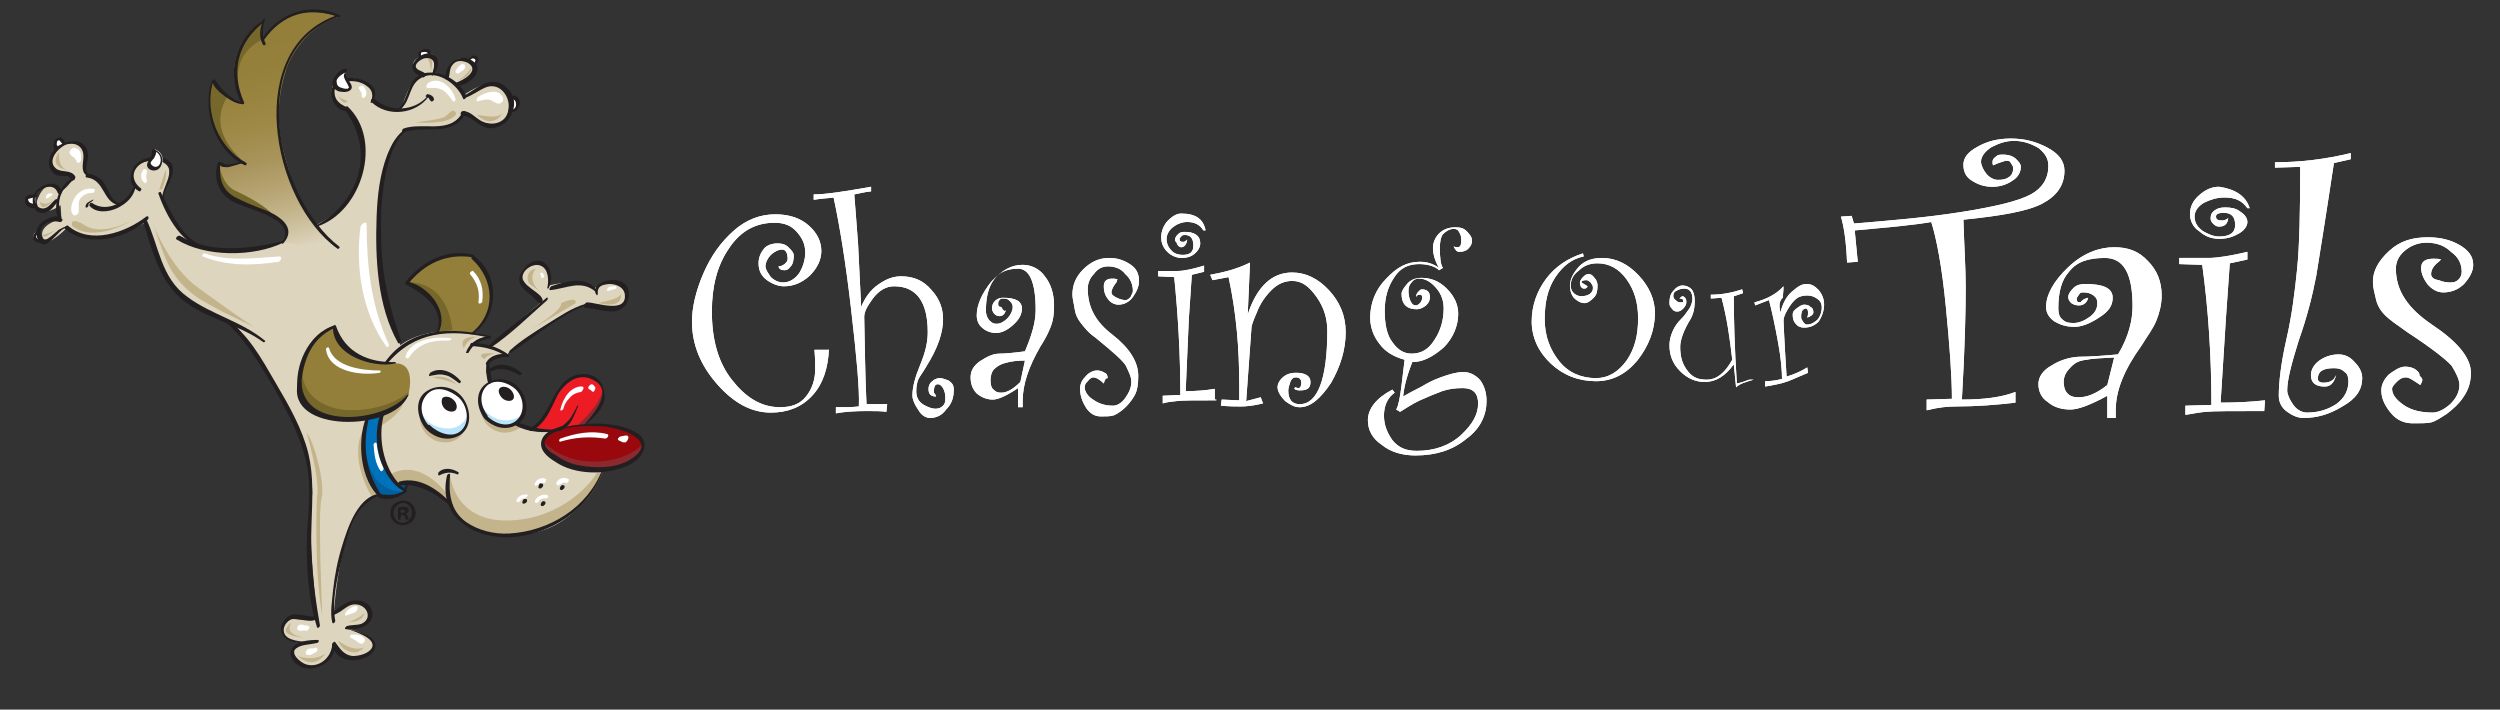 <?xml version="1.0" encoding="utf-8"?>
<!-- Generator: Adobe Illustrator 22.1.0, SVG Export Plug-In . SVG Version: 6.00 Build 0)  -->
<svg version="1.1" id="Layer_1" xmlns="http://www.w3.org/2000/svg" xmlns:xlink="http://www.w3.org/1999/xlink" x="0px" y="0px"
	 viewBox="0 0 326.6 92.7" style="enable-background:new 0 0 326.6 92.7;" xml:space="preserve">
<rect x="0" y="0" width="326.6" height="92.7" fill="#333333" stroke="none"/>
<style type="text/css">
	.st0{fill:#FFFFFF;}
	.st1{fill:#DED5BF;}
	.st2{fill:#98080C;}
	.st3{fill:#ED1C24;}
	.st4{fill:#0072BC;}
	.st5{fill:#00497F;}
	.st6{fill:#947F3A;}
	.st7{clip-path:url(#SVGID_2_);fill:url(#SVGID_3_);}
	.st8{fill:#B9E5FB;}
	.st9{fill:#8B2A2E;}
	.st10{fill:#C3B48B;}
	.st11{fill:#005F9F;}
	.st12{fill:#76672B;}
	.st13{fill:#231F20;}
</style>
<g>
	<g>
		<path class="st0" d="M108.3,45.5c-0.1,2.6-0.8,4.7-2.2,6.2s-3.2,2.2-5.4,2.2c-2.5,0-4.8-1.2-7-3.7c-2.2-2.5-3.3-5.2-3.3-8.2
			c0-1.8,0.5-4,1.5-6.3c1-2.3,2.3-4.1,4-5.6c1.6-1.4,3.4-2.1,5.4-2.1c1.8,0,3.3,0.5,4.4,1.5c1.1,1,1.6,2.1,1.6,3.3
			c0,1.1-0.5,2.2-1.5,3.2c-1.1,1-2.2,1.4-3.4,1.4c-0.7,0-1.5-0.3-2.2-0.8c-0.7-0.5-1.1-1.2-1.1-2.2c0-0.8,0.3-1.4,0.7-1.9
			c0.4-0.5,1.1-0.7,1.8-0.7c0.5,0,1,0.1,1.4,0.5c0.4,0.4,0.7,0.7,0.7,1.1c0,0.5-0.1,1.1-0.4,1.4c-0.3,0.4-0.5,0.5-0.8,0.5
			c-0.4,0-0.7-0.1-0.8-0.5c0.3,0,0.5-0.1,0.8-0.3c0.3-0.3,0.4-0.4,0.4-0.7c0-0.8-0.3-1.2-0.7-1.2c-0.5,0-1.1,0.3-1.5,0.7
			s-0.7,1-0.7,1.5c0,0.4,0.3,0.8,0.7,1.4c0.4,0.4,1,0.7,1.6,0.7c0.8,0,1.5-0.4,2.1-1.2c0.5-0.8,0.8-1.8,0.8-2.7
			c0-1.1-0.4-1.9-1.1-2.7c-0.7-0.8-1.6-1.2-2.9-1.2c-2.5,0-4.5,1.1-6,3.4c-1.5,2.2-2.2,4.9-2.2,8.2c0,3.6,0.8,6.6,2.6,8.9
			c1.8,2.3,3.8,3.6,6.3,3.6c1.5,0,2.6-0.4,3.4-1.4c0.8-1,1.2-2.2,1.2-3.6c0-0.5,0-1.4-0.1-2.5H108.3z"/>
		<path class="st0" d="M122.3,51.8c-0.7,0-1-0.3-1-1c0-0.3,0.1-0.7,0.5-1c0.3-0.3,0.7-0.4,1-0.4c0.3,0,0.5,0.1,1.1,0.3
			c0.4,0.3,0.7,0.5,0.7,1.2c0,1.1-0.3,1.9-1,2.6c-0.5,0.7-1.2,1.1-2.1,1.1c-0.5,0-1.1-0.3-1.5-1c-0.5-0.7-0.8-1.4-0.8-1.9
			c0-1.1,0.3-2.3,1-4s1-3,1-4.3c0-4-1.5-6-4.4-6c-1,0-1.9,0.5-2.7,1.5c-0.8,1.1-1.2,1.8-1.2,2.5c0.1,3.8,0.1,7.5,0.3,11.4
			c0.7,0,1.5,0,2.7,0l-0.1,1c-0.7-0.1-1.5-0.1-2.6-0.1c-1.6,0-3,0.1-4,0.3v-0.8c1.2,0,2.2,0,3-0.1c0.1-2.3-0.3-6.5-1-12.6
			s-1.5-11-2.3-14.7c-0.5,0.1-1.4,0.1-2.6,0.3v-0.7c1.6,0,4.1-0.4,7.5-1V25c-1,0.1-1.6,0.3-2.2,0.4c0.1,1.4,0.3,3.6,0.5,6.5l0.4,8.2
			c0.5-1.2,1.2-2.2,2.2-2.9c1-0.7,1.9-1.1,3-1.1c1.6,0,2.9,0.5,4,1.8c1.1,1.2,1.5,2.5,1.5,3.8c0,1.8-0.7,3.8-2.2,6.2
			c-0.4,0.7-0.8,1.2-1,1.6s-0.3,1-0.3,1.6c0,0.8,0.3,1.4,1,1.8c0.5,0.3,1.1,0.5,1.5,0.5s0.7-0.1,1-0.4c0.3-0.3,0.3-0.7,0.3-1.1
			c0-0.4-0.1-0.8-0.3-1.2c-0.3-0.4-0.4-0.5-0.7-0.5c-0.4,0-0.5,0.4-0.5,1.1C122.2,51.5,122.2,51.6,122.3,51.8"/>
		<path class="st0" d="M131.4,40.5c-0.1,0.5-0.4,0.8-0.8,0.8c-0.3,0-0.5-0.1-0.7-0.3c-0.1-0.1-0.3-0.4-0.3-0.7c0-0.4,0.1-0.7,0.4-1
			s0.7-0.4,1-0.4c1.6,0,2.5,0.4,2.5,1.4c0,0.8-0.4,1.5-1.2,2.2c-0.8,0.7-1.5,1-2.2,1s-1.4-0.3-1.8-0.7c-0.5-0.4-0.7-1-0.7-1.6
			c0-1.4,0.7-2.9,1.9-4.4c1.4-1.5,2.6-2.2,4.1-2.2c1.1,0,2.2,0.5,2.9,1.5c0.8,1,1.2,2.3,1.2,3.8c0,1.1-0.1,1.9-0.4,2.7
			s-0.7,1.6-1.4,2.7c-1.5,2.6-2.3,4.9-2.3,7.1c0,0.3,0,0.5,0,0.8H133v-2.5c-1.5,1-2.6,1.5-3.3,1.5c-0.8,0-1.5-0.3-2.1-0.8
			c-0.5-0.5-0.8-1.2-0.8-2.1s0.4-1.5,1.2-2.1c0.8-0.5,1.6-1,2.6-1c0.7,0,1.8-0.1,3.3-0.3c0.8-1.9,1.4-3.7,1.4-5.4
			c0-3.6-0.8-5.4-2.3-5.4s-2.5,0.5-3.2,1.5s-1,2.3-1,4c0,0.4,0.1,0.8,0.4,1.2c0.3,0.3,0.5,0.5,1,0.5c0.5,0,1-0.3,1.4-0.7
			s0.7-1,0.7-1.5c0-0.3-0.1-0.5-0.4-0.8c-0.3-0.3-0.5-0.3-1-0.3c-0.1,0-0.3,0.1-0.4,0.3c-0.1,0.1-0.1,0.3-0.1,0.4
			c0,0.3,0.1,0.4,0.4,0.4C131.1,40.7,131.3,40.7,131.4,40.5 M133.9,47.1c-1,0-1.8,0.1-2.5,0.3c-0.5,0.1-1.1,0.4-1.5,0.8
			c-0.4,0.4-0.5,1-0.5,1.5c0,0.5,0.1,1,0.4,1.2c0.3,0.3,0.5,0.4,1,0.4c0.7,0,1.5-0.4,2.5-1.4L133.9,47.1z"/>
		<path class="st0" d="M144.2,50.1c-0.5-0.5-1-0.8-1.4-0.8c-0.1,0-0.4,0.1-0.7,0.5c-0.3,0.3-0.4,0.5-0.4,0.8c0,0.5,0.4,1.2,1.1,1.6
			c0.7,0.5,1.5,0.8,2.6,0.8c0.5,0,1.1-0.3,1.6-1c0.5-0.7,0.8-1.4,0.8-2.1s-0.3-1.2-0.7-2.1c-0.4-0.7-1.8-1.9-4-3.7
			c-1-0.7-1.5-1.4-1.9-1.9c-0.4-0.5-0.7-1.1-0.8-1.8s-0.3-1.4-0.3-1.9c0-1.2,0.4-2.3,1.4-3.3c1-1,2.1-1.5,3.4-1.5
			c1.1,0,1.9,0.3,2.7,0.8c0.8,0.5,1.2,1.2,1.2,2.2c0,0.7-0.3,1.4-0.8,2.1c-0.5,0.7-1.2,1-1.9,1c-0.5,0-1.1-0.3-1.4-0.8
			c-0.4-0.5-0.5-1.1-0.5-1.6c0-0.7,0.4-1,1.1-1c0.3,0,0.4,0,0.7,0.1c0,0-0.1,0.1-0.1,0.3c-0.4,0.5-0.7,1-0.7,1.4
			c0,0.3,0.3,0.5,0.7,0.7s0.8,0.3,1.1,0.3s0.4-0.1,0.7-0.4c0.1-0.3,0.3-0.5,0.3-0.8c0-0.8-0.3-1.6-1-2.2c-0.5-0.7-1.4-1-2.2-1
			s-1.4,0.3-1.9,1c-0.5,0.5-0.8,1.2-0.8,1.9c0,2.5,1.1,4.4,3.2,6c2.3,1.8,3.4,3.6,3.4,5.4c0,1-0.1,1.9-0.5,2.6
			c-0.4,0.7-1,1.4-1.5,1.8s-1.1,0.8-1.4,0.8c-0.3,0.1-0.8,0.1-1.5,0.1c-0.8,0-1.4-0.4-1.9-1.1c-0.5-0.8-0.8-1.6-0.8-2.5
			c0-0.7,0.3-1.2,0.7-1.6c0.4-0.5,1-0.8,1.5-0.8c0.4,0,0.7,0.1,1,0.3c0.3,0.1,0.4,0.4,0.4,0.7C144.4,49.4,144.3,49.7,144.2,50.1"/>
		<path class="st0" d="M163,41.1c1.2-3.7,3.2-5.5,5.8-5.5c1.8,0,3.4,0.8,4.8,2.3c1.4,1.5,2.2,3.3,2.2,5.5c0,2.3-0.7,4.5-1.9,6.6
			c-1.4,2.1-2.7,3.2-4.1,3.2c-0.7,0-1.2-0.3-1.9-0.8c-0.5-0.5-1-1.2-1-1.8c0-0.5,0.3-1,0.8-1.4s1.1-0.5,1.6-0.5
			c1.2,0,1.9,0.4,1.9,1.2c0,0.8-0.4,1.1-1.4,1.1c-0.4,0-0.7-0.1-0.7-0.3l0.1-0.1c0.1,0,0.3,0.1,0.4,0.1c0.3,0,0.4-0.3,0.4-0.7
			c0-0.5-0.3-0.7-0.7-0.7c-0.3,0-0.5,0.1-0.7,0.5c-0.1,0.4-0.3,0.8-0.3,1.2c0,1.2,0.5,1.8,1.5,1.8c2.3,0,3.6-3.2,3.6-9.6
			c0-1.5-0.4-3-1.4-4.4s-1.9-2.1-3.2-2.1c-1,0-1.9,0.4-2.7,1.2c-0.8,0.8-1.5,1.8-1.9,2.9c-0.5,1.1-0.7,1.8-0.7,1.9l-0.7,9.7l1.9-0.5
			l0.3,0.8c-1.2,0.3-2.2,0.4-2.9,0.4c-0.5,0-1.5,0-2.6-0.1l0.1-0.8l2.3,0.1c0-0.5,0-1.1,0-1.8c0-5.1-0.4-9.7-1.4-14.3l-2.1,0.4
			l-0.3-0.7c1.6-0.3,3.4-0.7,5.2-1.6L163,41.1z"/>
		<path class="st0" d="M183.3,51.8c1.2-0.7,2.1-1.1,2.6-1.4c0.5-0.3,1.2-0.7,2.3-1.1s2.1-0.7,3-0.7c0.8,0,1.6,0.4,2.2,1.1
			c0.5,0.7,0.8,1.6,0.8,2.7c0,1.8-0.8,3.6-2.6,4.9c-1.8,1.5-4,2.2-6.7,2.2c-1.6,0-3.2-0.4-4.4-1.4c-1.2-0.8-1.8-1.9-1.8-3.2
			c0-1.5,1.1-2.9,3.2-4l0.3,0.4c-1,0.7-1.4,1.8-1.4,3c0,1.2,0.4,2.2,1.1,3.2c0.8,1,1.8,1.4,3.2,1.4c2.3,0,4.3-0.7,5.8-2.1
			s2.2-2.7,2.2-4.1c0-0.5-0.1-1.1-0.5-1.5c-0.4-0.4-1-0.5-1.5-0.5c-1,0-1.8,0.1-2.7,0.4c-0.8,0.3-1.8,0.7-2.9,1.2
			c-1.1,0.5-1.9,1.1-2.6,1.5l-0.5-0.3c0.3-0.5,0.5-1.6,0.7-3.2s0.3-2.6,0.4-3.3c-1.4-0.4-2.5-1-3.3-2.1c-0.8-1-1.2-2.2-1.2-3.4
			c0-1.9,0.7-3.7,2.1-5.1c1.4-1.5,2.7-2.2,4.4-2.2c1,0,1.8,0.3,2.5,0.8c-0.5-0.8-0.8-1.8-0.8-2.6c0-0.7,0.3-1.4,0.8-1.9
			c0.5-0.5,1.2-0.8,2.1-0.8c0.7,0,1.1,0.1,1.5,0.5s0.7,0.8,0.7,1.2s-0.1,0.7-0.5,1.1c-0.3,0.3-0.7,0.4-1.2,0.4
			c-0.3,0-0.5-0.3-0.7-0.7c0.3,0.1,0.5,0.1,0.5,0.1c0.4,0,0.5-0.3,0.5-1c0-0.4-0.1-0.7-0.3-1c-0.1-0.3-0.4-0.4-0.7-0.4
			c-0.5,0-1,0.3-1.4,0.7c-0.3,0.4-0.4,1.1-0.4,1.8c0,1.2,0.1,2.2,0.4,2.6l-0.5,0.3c-0.5-0.5-1.5-0.8-2.6-0.8c-1.4,0-2.5,0.5-3.3,1.8
			c-0.8,1.2-1.2,2.6-1.2,4.3c0,1.8,0.3,3.2,1,4.1c0.7,1,1.5,1.5,2.5,1.5c1.2,0,2.2-0.5,3-1.8c0.8-1.2,1.2-2.6,1.2-4.1
			c0-1-0.3-1.9-1-2.7s-1.4-1.2-2.2-1.2c-0.4,0-0.7,0.1-1,0.5c-0.3,0.3-0.4,0.7-0.4,1.1c0,0.5,0.1,1,0.3,1.4s0.4,0.5,0.7,0.5
			c0.1,0,0.3-0.1,0.5-0.3c0.1-0.1,0.3-0.4,0.3-0.7s-0.1-0.4-0.3-0.4c-0.3,0-0.4,0.1-0.5,0.3c0-0.3,0.1-0.5,0.3-0.7
			c0.1-0.1,0.3-0.3,0.4-0.3c0.7,0,1.1,0.3,1.1,1c0,0.4-0.1,0.7-0.5,1.1c-0.4,0.3-0.8,0.5-1.2,0.5c-0.5,0-1.1-0.1-1.5-0.5
			c-0.4-0.4-0.5-1-0.5-1.5c0-0.4,0.3-0.8,0.8-1.4c0.5-0.5,1.1-0.7,1.8-0.7c1.2,0,2.3,0.4,3.3,1.4c1,1,1.5,2.1,1.5,3.3
			c0,1.6-0.7,3.2-1.9,4.4c-1.4,1.2-2.7,1.9-4.1,1.9C183.6,49.6,183.4,50.9,183.3,51.8"/>
		<path class="st0" d="M207.4,37.4c-0.1,0.3-0.3,0.3-0.5,0.3c-0.1,0-0.3-0.1-0.4-0.3c-0.1-0.3-0.1-0.4-0.1-0.5
			c0-0.1,0.1-0.4,0.4-0.7c0.3-0.3,0.5-0.4,0.7-0.4c0.3,0,0.5,0.1,0.8,0.5c0.3,0.3,0.4,0.7,0.4,1c0,0.7-0.1,1.2-0.5,1.6
			c-0.4,0.4-0.8,0.7-1.2,0.7c-0.5,0-1-0.3-1.4-0.7c-0.4-0.5-0.5-1.1-0.5-1.6c0-0.8,0.4-1.6,1.2-2.5c0.8-0.8,1.8-1.1,3-1.1
			c1.8,0,3.4,0.8,4.8,2.3c1.4,1.5,2.1,3.2,2.1,4.9c0,2.2-0.8,4.3-2.3,6.2c-1.5,1.8-3.3,2.7-5.4,2.7c-2.3,0-4.3-0.8-5.9-2.3
			c-1.6-1.5-2.5-3.4-2.5-5.5c0-2.1,0.7-4,1.9-5.6c1.2-1.6,2.9-2.7,4.8-3.3l0.1,0.4c-1.5,0.3-2.7,1.2-3.7,2.7c-1,1.5-1.4,3.3-1.4,5.5
			s0.7,4,1.9,5.5s2.9,2.2,4.8,2.2c1.6,0,2.9-0.8,4-2.3c1.1-1.6,1.5-3.4,1.5-5.5c0-2.1-0.5-3.7-1.5-5.1c-1-1.4-2.3-2.1-3.8-2.1
			c-1,0-1.8,0.3-2.5,1c-0.7,0.5-1,1.2-1,1.9c0,0.4,0.1,0.7,0.4,1c0.3,0.3,0.7,0.4,1,0.4c0.4,0,0.8-0.1,1.1-0.3
			c0.3-0.3,0.4-0.4,0.4-0.8c0-0.3-0.1-0.4-0.3-0.7c-0.1-0.1-0.4-0.3-0.5-0.3c-0.5,0-0.7,0.1-0.7,0.3
			C206.6,36.9,206.9,37.1,207.4,37.4"/>
		<path class="st0" d="M229.1,49.6c-1,0.3-1.8,0.5-2.3,1l-0.3-3c-1.1,1.5-2.3,2.3-3.8,2.3c-1.1,0-2.2-0.4-3.2-1.4
			c-1-1-1.4-2.1-1.4-3.4c0-0.5,0.1-1.1,0.4-1.8c0.3-0.7,0.7-1.2,1.1-1.6c0.4-0.4,0.7-0.8,1.1-1.4c0.3-0.5,0.4-1,0.4-1.2
			c0-1-0.4-1.4-1.1-1.4c-0.3,0-0.7,0.1-1,0.3c-0.3,0.1-0.4,0.4-0.4,0.7c0,0.1,0.1,0.4,0.3,0.5c0.1,0.1,0.3,0.3,0.5,0.3s0.4,0,0.4,0
			l0.1-0.1c0-0.3-0.1-0.4-0.5-0.4c0.1-0.1,0.3-0.3,0.4-0.3c0.1,0,0.3,0.1,0.4,0.3c0.1,0.1,0.1,0.3,0.1,0.5s-0.1,0.5-0.4,0.8
			c-0.3,0.3-0.5,0.4-0.8,0.4c-0.3,0-0.5-0.1-0.7-0.4c-0.3-0.3-0.3-0.5-0.3-0.8c0-0.5,0.1-1.1,0.5-1.5c0.4-0.5,0.8-0.7,1.2-0.7
			c0.4,0,0.8,0.1,1.2,0.5c0.3,0.4,0.4,1,0.4,1.5c0,0.8-0.1,1.5-0.5,2.3c-1,1.6-1.4,2.9-1.4,3.7c0,1.4,0.3,2.3,1,3.2s1.5,1.1,2.5,1.1
			c1.2,0,2.3-0.8,3.3-2.6c-0.3-2.7-0.7-5.5-1.4-8.1l-1.4,0.1v-0.5c1.5,0,2.9-0.3,4.1-0.7l0.1,0.5l-1.2,0.4c0,2.9,0.1,6.7,0.4,11.4
			c0.5-0.1,1.1-0.3,1.6-0.5H229.1z"/>
		<path class="st0" d="M232.6,40.8c0.3-1.2,0.8-2.1,1.5-2.7s1.2-1,1.9-1s1.1,0.3,1.6,0.8c0.4,0.5,0.7,1.1,0.7,1.9
			c0,0.8-0.3,1.6-0.7,2.2c-0.5,0.5-1.1,0.8-1.9,0.8c-0.4,0-0.8-0.1-1.1-0.5c-0.3-0.3-0.4-0.7-0.4-1.2c0-0.3,0.1-0.5,0.5-0.8
			c0.4-0.3,0.7-0.5,1-0.5c0.3,0,0.7,0.1,0.8,0.3c0.3,0.1,0.4,0.4,0.4,0.7c0,0.3-0.3,0.5-0.8,0.7c0.1-0.3,0.1-0.4,0.1-0.7
			c0-0.3-0.1-0.5-0.3-0.5c-0.1,0-0.4,0.1-0.5,0.4c-0.1,0.3-0.1,0.5-0.1,0.7c0,0.3,0.1,0.4,0.3,0.7s0.4,0.3,0.5,0.3
			c0.5,0,1-0.3,1.4-0.7c0.3-0.4,0.5-1,0.5-1.5c0-0.4-0.1-0.8-0.5-1.1c-0.4-0.3-0.8-0.5-1.4-0.5c-0.5,0-1,0.1-1.4,0.4
			c-0.4,0.3-0.8,0.8-1.2,1.5c-0.4,0.7-0.5,1.1-0.5,1.4c0,0.1,0.1,2.6,0.4,7.3c1-0.3,1.9-0.7,2.7-1.2l0.1,0.7c-1,0.4-1.8,0.8-2.6,1.1
			s-1.8,0.5-3,0.7v-0.7c0.7,0,1.5-0.1,2.2-0.3c0-1-0.1-2.5-0.5-4.7c-0.4-2.2-0.8-4.1-1.2-5.6l-1.8,0.7l-0.1-0.4
			c1.6-0.4,2.9-1.1,3.8-2.1c0,0.7-0.1,1.2-0.1,1.5C232.4,39.3,232.4,40.1,232.6,40.8"/>
		<path class="st0" d="M260.4,21.6c-0.1-0.1-0.1-0.3-0.1-0.4c0-0.3,0.1-0.5,0.4-0.7c0.3-0.3,0.5-0.3,1-0.3c0.5,0,1.1,0.1,1.6,0.5
			c0.4,0.4,0.7,0.7,0.7,1.1c0,0.7-0.4,1.4-1.1,1.8c-0.7,0.5-1.6,0.8-2.6,0.8c-1.1,0-1.9-0.3-2.7-0.8s-1.1-1.2-1.1-2.1
			c0-0.8,0.5-1.6,1.8-2.3c1.2-0.7,2.6-1.1,4.4-1.1s3.3,0.4,4.8,1.2s2.2,1.8,2.2,3c0,1.9-1,3.3-2.9,4.3c-1.9,1-5.4,1.6-10.3,2.1
			c0.1,3.4,0.3,6.3,0.3,8.8c0,3-0.1,8-0.5,14.7c2.9,0,5.2-0.3,7-1v1.4c-2.5,0.3-5.1,0.5-7.8,0.5c-1,0-2.2,0.1-3.8,0.5v-1.4l3.3-0.1
			c0-2.9-0.3-7-0.8-12.1c-0.5-5.1-1.2-8.8-1.9-11c-2.2,0.4-5.6,0.7-10,1.1l0.4,4.1l-1.4,0.1c-0.1-2.6-0.4-4.7-0.8-6l1.4-0.1l0.3,1
			c4.9-0.4,9.6-0.8,14-1.5c4.4-0.7,7.4-1.4,9.1-2.3c1.5-0.8,2.3-2.1,2.3-3.7c0-1-0.4-1.6-1.2-2.3c-0.8-0.5-1.9-1-3.3-1
			c-1,0-1.9,0.3-2.9,0.8c-0.8,0.5-1.4,1.2-1.4,1.9c0,0.5,0.3,1.1,0.7,1.6c0.4,0.5,1,0.8,1.5,0.8c0.7,0,1.1-0.1,1.5-0.4
			c0.4-0.3,0.5-0.7,0.5-1.1c0-0.3-0.1-0.4-0.3-0.7c-0.1-0.3-0.4-0.3-0.7-0.3C261.4,21.2,261,21.3,260.4,21.6"/>
		<path class="st0" d="M272.8,38.9c-0.1,0.5-0.5,1-1.2,1c-0.4,0-0.7-0.1-1-0.3c-0.3-0.3-0.4-0.5-0.4-0.8c0-0.4,0.3-0.8,0.7-1.2
			c0.4-0.4,1-0.5,1.5-0.5c2.3,0,3.6,0.5,3.6,1.8c0,1-0.5,1.8-1.8,2.6c-1.2,0.8-2.3,1.2-3.2,1.2c-1.1,0-1.9-0.3-2.6-0.7
			c-0.7-0.5-1.1-1.1-1.1-1.9c0-1.6,1-3.4,2.9-5.2c1.9-1.8,4-2.6,6-2.6c1.8,0,3.2,0.5,4.4,1.8c1.2,1.2,1.8,2.7,1.8,4.5
			c0,1.2-0.3,2.3-0.7,3.3c-0.4,1-1.1,1.9-1.9,3.2c-2.3,3.2-3.4,5.9-3.4,8.5c0,0.3,0,0.5,0,1h-1.1v-2.9c-2.2,1.2-3.8,1.8-4.8,1.8
			c-1.2,0-2.2-0.3-3-1c-0.8-0.5-1.2-1.4-1.2-2.3s0.5-1.8,1.8-2.5c1.1-0.7,2.5-1.1,3.8-1.1c1,0,2.6-0.1,4.8-0.3
			c1.4-2.3,1.9-4.5,1.9-6.3c0-4.3-1.2-6.3-3.6-6.3c-2.2,0-3.7,0.5-4.7,1.8c-1,1.1-1.4,2.7-1.4,4.8c0,0.5,0.1,1.1,0.5,1.4
			c0.4,0.4,0.8,0.5,1.5,0.5c0.7,0,1.4-0.3,2.1-0.8c0.7-0.5,1-1.1,1-1.8c0-0.4-0.1-0.7-0.5-1c-0.4-0.3-0.8-0.4-1.4-0.4
			c-0.3,0-0.4,0.1-0.5,0.3c-0.1,0.1-0.3,0.4-0.3,0.5c0,0.4,0.1,0.5,0.5,0.5C272.2,39,272.5,39,272.8,38.9 M276.2,46.7
			c-1.5,0.1-2.7,0.1-3.6,0.3c-1,0.1-1.6,0.4-2.2,1.1c-0.5,0.5-0.8,1.1-0.8,1.8c0,0.5,0.1,1.1,0.5,1.5s0.8,0.5,1.5,0.5
			c1.1,0,2.3-0.5,3.7-1.6L276.2,46.7z"/>
		<path class="st0" d="M295.8,53.7c-4.1,0-6.6,0-7.7,0.1c-1,0.1-1.9,0.3-2.6,0.4V53l3.4-0.1c0-6.3-0.4-12.5-1.2-18.3l-3-0.1v-0.8
			c1.8,0,3.2,0,3.8,0c1.2,0,3-0.3,5.1-0.8v1l-2.3,0.5l-0.5,7.1l-0.7,11.1c2.1,0,4-0.1,5.8-0.3L295.8,53.7L295.8,53.7z M293.9,27.2
			h-0.3c-0.7-1-1.6-1.4-3-1.4c-1,0-1.9,0.3-2.7,0.7c-0.8,0.5-1.2,1.1-1.2,1.8c0,0.8,0.4,1.4,1.1,1.9c0.7,0.4,1.4,0.7,2.1,0.7
			c1.4,0,2.1-0.5,2.1-1.5c0-1.1-0.5-1.6-1.5-1.6c-0.1,0-0.4,0-0.7,0.1c-0.3,0.1-0.3,0.3-0.3,0.4c0,0.4,0.3,0.5,0.8,0.5
			c0.3,0,0.5-0.1,0.8-0.3c-0.1,0.8-0.5,1.1-1.2,1.1c-0.3,0-0.5-0.1-0.8-0.4c-0.3-0.3-0.3-0.5-0.3-0.7c0-0.4,0.1-0.7,0.5-1
			s0.8-0.4,1.4-0.4c0.7,0,1.4,0.1,1.9,0.5c0.5,0.3,1,0.8,1,1.4c0,0.5-0.4,1.1-1.1,1.5c-0.7,0.4-1.5,0.7-2.5,0.7
			c-1.1,0-1.9-0.3-2.7-1c-0.8-0.5-1.2-1.4-1.2-2.2c0-1,0.4-1.8,1.2-2.5c0.8-0.7,1.6-1.1,2.6-1.1C292,24.7,293.4,25.6,293.9,27.2"/>
		<path class="st0" d="M305.2,49c-0.3,1-0.7,1.5-1.5,1.5c-1.2,0-1.8-0.5-1.8-1.5c0-0.7,0.4-1.4,1.1-1.9c0.7-0.5,1.6-0.8,2.5-0.8
			c0.8,0,1.5,0.3,2.1,1c0.5,0.5,1,1.2,1,2.1c0,1.5-0.8,2.7-2.6,3.7c-1.8,1.1-3.4,1.5-5.1,1.5c-0.7,0-1.4-0.3-2.1-0.8
			c-0.7-0.5-1.1-1.2-1.1-2.1c0-1.8,0.3-4.3,1-7.4c0.7-3,1.1-6.2,1.4-9.2c0.3-3,0.4-7.5,0.4-13.3l-3.3,0.1v-0.7
			c3.3,0,6.6-0.4,9.9-1.2v0.8l-2.2,0.5c-1.1,7.3-1.9,12.2-2.3,14.7c-0.5,2.6-1.2,5.4-2.3,8.5c-1,3.2-1.5,5.2-1.5,6.5
			c0,0.5,0.3,1.2,0.8,1.9s1.2,1,1.8,1c1.5,0,2.7-0.4,3.8-1.1c1.1-0.8,1.6-1.8,1.6-3c0-0.4-0.1-1-0.5-1.2c-0.4-0.4-0.8-0.5-1.4-0.5
			c-1.4,0-2.1,0.4-2.1,1.4c0,0.3,0.3,0.5,0.7,0.5c0.5,0,1-0.1,1.4-0.5L305.2,49z"/>
		<path class="st0" d="M316.2,50.3c-0.8-0.5-1.4-1-1.9-1c-0.3,0-0.7,0.1-1.1,0.5c-0.4,0.4-0.7,0.7-0.7,1c0,0.7,0.5,1.4,1.5,2.1
			c1,0.7,2.3,1,3.8,1c0.7,0,1.5-0.4,2.3-1.1c0.8-0.8,1.2-1.6,1.2-2.5c0-0.7-0.4-1.5-1-2.5c-0.7-0.8-2.6-2.3-5.8-4.4
			c-1.4-1-2.3-1.6-2.9-2.2c-0.5-0.5-1-1.2-1.2-2.1s-0.4-1.5-0.4-2.3c0-1.4,0.7-2.7,2.1-4s3-1.8,5.1-1.8c1.5,0,2.9,0.3,4.1,1
			s1.8,1.5,1.8,2.6c0,0.8-0.4,1.6-1.2,2.5c-0.8,0.8-1.8,1.1-2.7,1.1c-0.8,0-1.5-0.4-2.1-1.1c-0.5-0.7-0.8-1.4-0.8-2.1
			c0-0.8,0.5-1.2,1.6-1.2c0.4,0,0.7,0,1,0.1c0,0-0.1,0.1-0.3,0.3c-0.7,0.5-1,1.1-1,1.6c0,0.4,0.3,0.7,1,0.8c0.7,0.3,1.2,0.3,1.6,0.3
			c0.4,0,0.7-0.1,1-0.4c0.3-0.3,0.4-0.7,0.4-1c0-1-0.4-1.9-1.4-2.6c-0.8-0.8-1.9-1.2-3.2-1.2c-1.1,0-2.1,0.4-2.9,1.1
			c-0.8,0.7-1.1,1.5-1.1,2.3c0,2.9,1.6,5.2,4.7,7.3c3.3,2.2,5.1,4.3,5.1,6.3c0,1.2-0.3,2.2-1,3.2c-0.5,0.8-1.4,1.6-2.2,2.2
			c-0.8,0.5-1.5,1-2.1,1.1c-0.5,0.1-1.2,0.1-2.3,0.1c-1.1,0-2.1-0.4-2.9-1.4c-0.8-1-1.2-1.9-1.2-2.9c0-0.7,0.3-1.4,1-2.1
			c0.7-0.5,1.4-1,2.1-1c0.5,0,1,0.1,1.4,0.4c0.4,0.3,0.5,0.5,0.5,0.8C316.7,49.6,316.4,49.8,316.2,50.3"/>
		<path class="st0" d="M158.9,52.3c-2.7,0-4.5,0-5.2,0.1s-1.2,0.1-1.8,0.3v-1l2.3-0.1c0-5.4-0.3-10.4-0.8-15.4l-2.1-0.1v-0.7
			c1.2,0,2.1,0,2.6,0c0.8,0,2.1-0.3,3.4-0.7v0.8l-1.6,0.4l-0.4,5.9l-0.4,9.3c1.4,0,2.6-0.1,3.8-0.3v1.4H158.9z M157.5,30.1h-0.3
			c-0.4-0.7-1.1-1.1-2.1-1.1c-0.7,0-1.4,0.3-1.9,0.7c-0.5,0.4-0.8,1-0.8,1.5c0,0.7,0.3,1.2,0.7,1.6c0.4,0.4,1,0.5,1.4,0.5
			c1,0,1.4-0.4,1.4-1.2c0-1-0.4-1.4-1.1-1.4c-0.1,0-0.3,0-0.4,0.1s-0.3,0.3-0.3,0.4c0,0.3,0.1,0.4,0.5,0.4c0.1,0,0.3-0.1,0.5-0.3
			c-0.1,0.7-0.4,1-0.8,1c-0.1,0-0.4-0.1-0.5-0.4c-0.1-0.3-0.3-0.4-0.3-0.5c0-0.3,0.1-0.5,0.4-0.8s0.5-0.3,1-0.3c0.5,0,1,0.1,1.4,0.4
			c0.4,0.3,0.5,0.7,0.5,1.1c0,0.5-0.3,1-0.8,1.4c-0.5,0.4-1.1,0.5-1.6,0.5c-0.7,0-1.4-0.3-1.9-0.8c-0.5-0.5-0.8-1.1-0.8-1.9
			c0-0.8,0.3-1.5,0.8-2.1c0.5-0.5,1.1-1,1.8-1C156.2,27.9,157.2,28.6,157.5,30.1"/>
	</g>
	<g>
		<path class="st0" d="M108.3,45.5c-0.1,2.6-0.8,4.7-2.2,6.2s-3.2,2.2-5.4,2.2c-2.5,0-4.8-1.2-7-3.7c-2.2-2.5-3.3-5.2-3.3-8.2
			c0-1.8,0.5-4,1.5-6.3c1-2.3,2.3-4.1,4-5.6c1.6-1.4,3.4-2.1,5.4-2.1c1.8,0,3.3,0.5,4.4,1.5c1.1,1,1.6,2.1,1.6,3.3
			c0,1.1-0.5,2.2-1.5,3.2c-1.1,1-2.2,1.4-3.4,1.4c-0.7,0-1.5-0.3-2.2-0.8c-0.7-0.5-1.1-1.2-1.1-2.2c0-0.8,0.3-1.4,0.7-1.9
			c0.4-0.5,1.1-0.7,1.8-0.7c0.5,0,1,0.1,1.4,0.5c0.4,0.4,0.7,0.7,0.7,1.1c0,0.5-0.1,1.1-0.4,1.4c-0.3,0.4-0.5,0.5-0.8,0.5
			c-0.4,0-0.7-0.1-0.8-0.5c0.3,0,0.5-0.1,0.8-0.3c0.3-0.3,0.4-0.4,0.4-0.7c0-0.8-0.3-1.2-0.7-1.2c-0.5,0-1.1,0.3-1.5,0.7
			s-0.7,1-0.7,1.5c0,0.4,0.3,0.8,0.7,1.4c0.4,0.4,1,0.7,1.6,0.7c0.8,0,1.5-0.4,2.1-1.2c0.5-0.8,0.8-1.8,0.8-2.7
			c0-1.1-0.4-1.9-1.1-2.7c-0.7-0.8-1.6-1.2-2.9-1.2c-2.5,0-4.5,1.1-6,3.4c-1.5,2.2-2.2,4.9-2.2,8.2c0,3.6,0.8,6.6,2.6,8.9
			c1.8,2.3,3.8,3.6,6.3,3.6c1.5,0,2.6-0.4,3.4-1.4c0.8-1,1.2-2.2,1.2-3.6c0-0.5,0-1.4-0.1-2.5H108.3z"/>
		<path class="st0" d="M122.3,51.8c-0.7,0-1-0.3-1-1c0-0.3,0.1-0.7,0.5-1c0.3-0.3,0.7-0.4,1-0.4c0.3,0,0.5,0.1,1.1,0.3
			c0.4,0.3,0.7,0.5,0.7,1.2c0,1.1-0.3,1.9-1,2.6c-0.5,0.7-1.2,1.1-2.1,1.1c-0.5,0-1.1-0.3-1.5-1c-0.5-0.7-0.8-1.4-0.8-1.9
			c0-1.1,0.3-2.3,1-4s1-3,1-4.3c0-4-1.5-6-4.4-6c-1,0-1.9,0.5-2.7,1.5c-0.8,1.1-1.2,1.8-1.2,2.5c0.1,3.8,0.1,7.5,0.3,11.4
			c0.7,0,1.5,0,2.7,0l-0.1,1c-0.7-0.1-1.5-0.1-2.6-0.1c-1.6,0-3,0.1-4,0.3v-0.8c1.2,0,2.2,0,3-0.1c0.1-2.3-0.3-6.5-1-12.6
			s-1.5-11-2.3-14.7c-0.5,0.1-1.4,0.1-2.6,0.3v-0.7c1.6,0,4.1-0.4,7.5-1V25c-1,0.1-1.6,0.3-2.2,0.4c0.1,1.4,0.3,3.6,0.5,6.5l0.4,8.2
			c0.5-1.2,1.2-2.2,2.2-2.9c1-0.7,1.9-1.1,3-1.1c1.6,0,2.9,0.5,4,1.8c1.1,1.2,1.5,2.5,1.5,3.8c0,1.8-0.7,3.8-2.2,6.2
			c-0.4,0.7-0.8,1.2-1,1.6s-0.3,1-0.3,1.6c0,0.8,0.3,1.4,1,1.8c0.5,0.3,1.1,0.5,1.5,0.5s0.7-0.1,1-0.4c0.3-0.3,0.3-0.7,0.3-1.1
			c0-0.4-0.1-0.8-0.3-1.2c-0.3-0.4-0.4-0.5-0.7-0.5c-0.4,0-0.5,0.4-0.5,1.1C122.2,51.5,122.2,51.6,122.3,51.8"/>
		<path class="st0" d="M131.4,40.5c-0.1,0.5-0.4,0.8-0.8,0.8c-0.3,0-0.5-0.1-0.7-0.3c-0.1-0.1-0.3-0.4-0.3-0.7c0-0.4,0.1-0.7,0.4-1
			s0.7-0.4,1-0.4c1.6,0,2.5,0.4,2.5,1.4c0,0.8-0.4,1.5-1.2,2.2c-0.8,0.7-1.5,1-2.2,1s-1.4-0.3-1.8-0.7c-0.5-0.4-0.7-1-0.7-1.6
			c0-1.4,0.7-2.9,1.9-4.4c1.4-1.5,2.6-2.2,4.1-2.2c1.1,0,2.2,0.5,2.9,1.5c0.8,1,1.2,2.3,1.2,3.8c0,1.1-0.1,1.9-0.4,2.7
			s-0.7,1.6-1.4,2.7c-1.5,2.6-2.3,4.9-2.3,7.1c0,0.3,0,0.5,0,0.8H133v-2.5c-1.5,1-2.6,1.5-3.3,1.5c-0.8,0-1.5-0.3-2.1-0.8
			c-0.5-0.5-0.8-1.2-0.8-2.1s0.4-1.5,1.2-2.1c0.8-0.5,1.6-1,2.6-1c0.7,0,1.8-0.1,3.3-0.3c0.8-1.9,1.4-3.7,1.4-5.4
			c0-3.6-0.8-5.4-2.3-5.4s-2.5,0.5-3.2,1.5s-1,2.3-1,4c0,0.4,0.1,0.8,0.4,1.2c0.3,0.3,0.5,0.5,1,0.5c0.5,0,1-0.3,1.4-0.7
			s0.7-1,0.7-1.5c0-0.3-0.1-0.5-0.4-0.8c-0.3-0.3-0.5-0.3-1-0.3c-0.1,0-0.3,0.1-0.4,0.3c-0.1,0.1-0.1,0.3-0.1,0.4
			c0,0.3,0.1,0.4,0.4,0.4C131.1,40.7,131.3,40.7,131.4,40.5 M133.9,47.1c-1,0-1.8,0.1-2.5,0.3c-0.5,0.1-1.1,0.4-1.5,0.8
			c-0.4,0.4-0.5,1-0.5,1.5c0,0.5,0.1,1,0.4,1.2c0.3,0.3,0.5,0.4,1,0.4c0.7,0,1.5-0.4,2.5-1.4L133.9,47.1z"/>
		<path class="st0" d="M144.2,50.1c-0.5-0.5-1-0.8-1.4-0.8c-0.1,0-0.4,0.1-0.7,0.5c-0.3,0.3-0.4,0.5-0.4,0.8c0,0.5,0.4,1.2,1.1,1.6
			c0.7,0.5,1.5,0.8,2.6,0.8c0.5,0,1.1-0.3,1.6-1c0.5-0.7,0.8-1.4,0.8-2.1s-0.3-1.2-0.7-2.1c-0.4-0.7-1.8-1.9-4-3.7
			c-1-0.7-1.5-1.4-1.9-1.9c-0.4-0.5-0.7-1.1-0.8-1.8s-0.3-1.4-0.3-1.9c0-1.2,0.4-2.3,1.4-3.3c1-1,2.1-1.5,3.4-1.5
			c1.1,0,1.9,0.3,2.7,0.8c0.8,0.5,1.2,1.2,1.2,2.2c0,0.7-0.3,1.4-0.8,2.1c-0.5,0.7-1.2,1-1.9,1c-0.5,0-1.1-0.3-1.4-0.8
			c-0.4-0.5-0.5-1.1-0.5-1.6c0-0.7,0.4-1,1.1-1c0.3,0,0.4,0,0.7,0.1c0,0-0.1,0.1-0.1,0.3c-0.4,0.5-0.7,1-0.7,1.4
			c0,0.3,0.3,0.5,0.7,0.7s0.8,0.3,1.1,0.3s0.4-0.1,0.7-0.4c0.1-0.3,0.3-0.5,0.3-0.8c0-0.8-0.3-1.6-1-2.2c-0.5-0.7-1.4-1-2.2-1
			s-1.4,0.3-1.9,1c-0.5,0.5-0.8,1.2-0.8,1.9c0,2.5,1.1,4.4,3.2,6c2.3,1.8,3.4,3.6,3.4,5.4c0,1-0.1,1.9-0.5,2.6
			c-0.4,0.7-1,1.4-1.5,1.8s-1.1,0.8-1.4,0.8c-0.3,0.1-0.8,0.1-1.5,0.1c-0.8,0-1.4-0.4-1.9-1.1c-0.5-0.8-0.8-1.6-0.8-2.5
			c0-0.7,0.3-1.2,0.7-1.6c0.4-0.5,1-0.8,1.5-0.8c0.4,0,0.7,0.1,1,0.3c0.3,0.1,0.4,0.4,0.4,0.7C144.4,49.4,144.3,49.7,144.2,50.1"/>
		<path class="st0" d="M163,41.1c1.2-3.7,3.2-5.5,5.8-5.5c1.8,0,3.4,0.8,4.8,2.3c1.4,1.5,2.2,3.3,2.2,5.5c0,2.3-0.7,4.5-1.9,6.6
			c-1.4,2.1-2.7,3.2-4.1,3.2c-0.7,0-1.2-0.3-1.9-0.8c-0.5-0.5-1-1.2-1-1.8c0-0.5,0.3-1,0.8-1.4s1.1-0.5,1.6-0.5
			c1.2,0,1.9,0.4,1.9,1.2c0,0.8-0.4,1.1-1.4,1.1c-0.4,0-0.7-0.1-0.7-0.3l0.1-0.1c0.1,0,0.3,0.1,0.4,0.1c0.3,0,0.4-0.3,0.4-0.7
			c0-0.5-0.3-0.7-0.7-0.7c-0.3,0-0.5,0.1-0.7,0.5c-0.1,0.4-0.3,0.8-0.3,1.2c0,1.2,0.5,1.8,1.5,1.8c2.3,0,3.6-3.2,3.6-9.6
			c0-1.5-0.4-3-1.4-4.4s-1.9-2.1-3.2-2.1c-1,0-1.9,0.4-2.7,1.2c-0.8,0.8-1.5,1.8-1.9,2.9c-0.5,1.1-0.7,1.8-0.7,1.9l-0.7,9.7l1.9-0.5
			l0.3,0.8c-1.2,0.3-2.2,0.4-2.9,0.4c-0.5,0-1.5,0-2.6-0.1l0.1-0.8l2.3,0.1c0-0.5,0-1.1,0-1.8c0-5.1-0.4-9.7-1.4-14.3l-2.1,0.4
			l-0.3-0.7c1.6-0.3,3.4-0.7,5.2-1.6L163,41.1z"/>
		<path class="st0" d="M183.3,51.8c1.2-0.7,2.1-1.1,2.6-1.4c0.5-0.3,1.2-0.7,2.3-1.1s2.1-0.7,3-0.7c0.8,0,1.6,0.4,2.2,1.1
			c0.5,0.7,0.8,1.6,0.8,2.7c0,1.8-0.8,3.6-2.6,4.9c-1.8,1.5-4,2.2-6.7,2.2c-1.6,0-3.2-0.4-4.4-1.4c-1.2-0.8-1.8-1.9-1.8-3.2
			c0-1.5,1.1-2.9,3.2-4l0.3,0.4c-1,0.7-1.4,1.8-1.4,3c0,1.2,0.4,2.2,1.1,3.2c0.8,1,1.8,1.4,3.2,1.4c2.3,0,4.3-0.7,5.8-2.1
			s2.2-2.7,2.2-4.1c0-0.5-0.1-1.1-0.5-1.5c-0.4-0.4-1-0.5-1.5-0.5c-1,0-1.8,0.1-2.7,0.4c-0.8,0.3-1.8,0.7-2.9,1.2
			c-1.1,0.5-1.9,1.1-2.6,1.5l-0.5-0.3c0.3-0.5,0.5-1.6,0.7-3.2s0.3-2.6,0.4-3.3c-1.4-0.4-2.5-1-3.3-2.1c-0.8-1-1.2-2.2-1.2-3.4
			c0-1.9,0.7-3.7,2.1-5.1c1.4-1.5,2.7-2.2,4.4-2.2c1,0,1.8,0.3,2.5,0.8c-0.5-0.8-0.8-1.8-0.8-2.6c0-0.7,0.3-1.4,0.8-1.9
			c0.5-0.5,1.2-0.8,2.1-0.8c0.7,0,1.1,0.1,1.5,0.5s0.7,0.8,0.7,1.2s-0.1,0.7-0.5,1.1c-0.3,0.3-0.7,0.4-1.2,0.4
			c-0.3,0-0.5-0.3-0.7-0.7c0.3,0.1,0.5,0.1,0.5,0.1c0.4,0,0.5-0.3,0.5-1c0-0.4-0.1-0.7-0.3-1c-0.1-0.3-0.4-0.4-0.7-0.4
			c-0.5,0-1,0.3-1.4,0.7c-0.3,0.4-0.4,1.1-0.4,1.8c0,1.2,0.1,2.2,0.4,2.6l-0.5,0.3c-0.5-0.5-1.5-0.8-2.6-0.8c-1.4,0-2.5,0.5-3.3,1.8
			c-0.8,1.2-1.2,2.6-1.2,4.3c0,1.8,0.3,3.2,1,4.1c0.7,1,1.5,1.5,2.5,1.5c1.2,0,2.2-0.5,3-1.8c0.8-1.2,1.2-2.6,1.2-4.1
			c0-1-0.3-1.9-1-2.7s-1.4-1.2-2.2-1.2c-0.4,0-0.7,0.1-1,0.5c-0.3,0.3-0.4,0.7-0.4,1.1c0,0.5,0.1,1,0.3,1.4s0.4,0.5,0.7,0.5
			c0.1,0,0.3-0.1,0.5-0.3c0.1-0.1,0.3-0.4,0.3-0.7s-0.1-0.4-0.3-0.4c-0.3,0-0.4,0.1-0.5,0.3c0-0.3,0.1-0.5,0.3-0.7
			c0.1-0.1,0.3-0.3,0.4-0.3c0.7,0,1.1,0.3,1.1,1c0,0.4-0.1,0.7-0.5,1.1c-0.4,0.3-0.8,0.5-1.2,0.5c-0.5,0-1.1-0.1-1.5-0.5
			c-0.4-0.4-0.5-1-0.5-1.5c0-0.4,0.3-0.8,0.8-1.4c0.5-0.5,1.1-0.7,1.8-0.7c1.2,0,2.3,0.4,3.3,1.4c1,1,1.5,2.1,1.5,3.3
			c0,1.6-0.7,3.2-1.9,4.4c-1.4,1.2-2.7,1.9-4.1,1.9C183.6,49.6,183.4,50.9,183.3,51.8"/>
		<path class="st0" d="M207.4,37.4c-0.1,0.3-0.3,0.3-0.5,0.3c-0.1,0-0.3-0.1-0.4-0.3c-0.1-0.3-0.1-0.4-0.1-0.5
			c0-0.1,0.1-0.4,0.4-0.7c0.3-0.3,0.5-0.4,0.7-0.4c0.3,0,0.5,0.1,0.8,0.5c0.3,0.3,0.4,0.7,0.4,1c0,0.7-0.1,1.2-0.5,1.6
			c-0.4,0.4-0.8,0.7-1.2,0.7c-0.5,0-1-0.3-1.4-0.7c-0.4-0.5-0.5-1.1-0.5-1.6c0-0.8,0.4-1.6,1.2-2.5c0.8-0.8,1.8-1.1,3-1.1
			c1.8,0,3.4,0.8,4.8,2.3c1.4,1.5,2.1,3.2,2.1,4.9c0,2.2-0.8,4.3-2.3,6.2c-1.5,1.8-3.3,2.7-5.4,2.7c-2.3,0-4.3-0.8-5.9-2.3
			c-1.6-1.5-2.5-3.4-2.5-5.5c0-2.1,0.7-4,1.9-5.6c1.2-1.6,2.9-2.7,4.8-3.3l0.1,0.4c-1.5,0.3-2.7,1.2-3.7,2.7c-1,1.5-1.4,3.3-1.4,5.5
			s0.7,4,1.9,5.5s2.9,2.2,4.8,2.2c1.6,0,2.9-0.8,4-2.3c1.1-1.6,1.5-3.4,1.5-5.5c0-2.1-0.5-3.7-1.5-5.1c-1-1.4-2.3-2.1-3.8-2.1
			c-1,0-1.8,0.3-2.5,1c-0.7,0.5-1,1.2-1,1.9c0,0.4,0.1,0.7,0.4,1c0.3,0.3,0.7,0.4,1,0.4c0.4,0,0.8-0.1,1.1-0.3
			c0.3-0.3,0.4-0.4,0.4-0.8c0-0.3-0.1-0.4-0.3-0.7c-0.1-0.1-0.4-0.3-0.5-0.3c-0.5,0-0.7,0.1-0.7,0.3
			C206.6,36.9,206.9,37.1,207.4,37.4"/>
		<path class="st0" d="M229.1,49.6c-1,0.3-1.8,0.5-2.3,1l-0.3-3c-1.1,1.5-2.3,2.3-3.8,2.3c-1.1,0-2.2-0.4-3.2-1.4
			c-1-1-1.4-2.1-1.4-3.4c0-0.5,0.1-1.1,0.4-1.8c0.3-0.7,0.7-1.2,1.1-1.6c0.4-0.4,0.7-0.8,1.1-1.4c0.3-0.5,0.4-1,0.4-1.2
			c0-1-0.4-1.4-1.1-1.4c-0.3,0-0.7,0.1-1,0.3c-0.3,0.1-0.4,0.4-0.4,0.7c0,0.1,0.1,0.4,0.3,0.5c0.1,0.1,0.3,0.3,0.5,0.3s0.4,0,0.4,0
			l0.1-0.1c0-0.3-0.1-0.4-0.5-0.4c0.1-0.1,0.3-0.3,0.4-0.3c0.1,0,0.3,0.1,0.4,0.3c0.1,0.1,0.1,0.3,0.1,0.5s-0.1,0.5-0.4,0.8
			c-0.3,0.3-0.5,0.4-0.8,0.4c-0.3,0-0.5-0.1-0.7-0.4c-0.3-0.3-0.3-0.5-0.3-0.8c0-0.5,0.1-1.1,0.5-1.5c0.4-0.5,0.8-0.7,1.2-0.7
			c0.4,0,0.8,0.1,1.2,0.5c0.3,0.4,0.4,1,0.4,1.5c0,0.8-0.1,1.5-0.5,2.3c-1,1.6-1.4,2.9-1.4,3.7c0,1.4,0.3,2.3,1,3.2s1.5,1.1,2.5,1.1
			c1.2,0,2.3-0.8,3.3-2.6c-0.3-2.7-0.7-5.5-1.4-8.1l-1.4,0.1v-0.5c1.5,0,2.9-0.3,4.1-0.7l0.1,0.5l-1.2,0.4c0,2.9,0.1,6.7,0.4,11.4
			c0.5-0.1,1.1-0.3,1.6-0.5H229.1z"/>
		<path class="st0" d="M232.6,40.8c0.3-1.2,0.8-2.1,1.5-2.7s1.2-1,1.9-1s1.1,0.3,1.6,0.8c0.4,0.5,0.7,1.1,0.7,1.9
			c0,0.8-0.3,1.6-0.7,2.2c-0.5,0.5-1.1,0.8-1.9,0.8c-0.4,0-0.8-0.1-1.1-0.5c-0.3-0.3-0.4-0.7-0.4-1.2c0-0.3,0.1-0.5,0.5-0.8
			c0.4-0.3,0.7-0.5,1-0.5c0.3,0,0.7,0.1,0.8,0.3c0.3,0.1,0.4,0.4,0.4,0.7c0,0.3-0.3,0.5-0.8,0.7c0.1-0.3,0.1-0.4,0.1-0.7
			c0-0.3-0.1-0.5-0.3-0.5c-0.1,0-0.4,0.1-0.5,0.4c-0.1,0.3-0.1,0.5-0.1,0.7c0,0.3,0.1,0.4,0.3,0.7s0.4,0.3,0.5,0.3
			c0.5,0,1-0.3,1.4-0.7c0.3-0.4,0.5-1,0.5-1.5c0-0.4-0.1-0.8-0.5-1.1c-0.4-0.3-0.8-0.5-1.4-0.5c-0.5,0-1,0.1-1.4,0.4
			c-0.4,0.3-0.8,0.8-1.2,1.5c-0.4,0.7-0.5,1.1-0.5,1.4c0,0.1,0.1,2.6,0.4,7.3c1-0.3,1.9-0.7,2.7-1.2l0.1,0.7c-1,0.4-1.8,0.8-2.6,1.1
			s-1.8,0.5-3,0.7v-0.7c0.7,0,1.5-0.1,2.2-0.3c0-1-0.1-2.5-0.5-4.7c-0.4-2.2-0.8-4.1-1.2-5.6l-1.8,0.7l-0.1-0.4
			c1.6-0.4,2.9-1.1,3.8-2.1c0,0.7-0.1,1.2-0.1,1.5C232.4,39.3,232.4,40.1,232.6,40.8"/>
		<path class="st0" d="M260.4,21.6c-0.1-0.1-0.1-0.3-0.1-0.4c0-0.3,0.1-0.5,0.4-0.7c0.3-0.3,0.5-0.3,1-0.3c0.5,0,1.1,0.1,1.6,0.5
			c0.4,0.4,0.7,0.7,0.7,1.1c0,0.7-0.4,1.4-1.1,1.8c-0.7,0.5-1.6,0.8-2.6,0.8c-1.1,0-1.9-0.3-2.7-0.8s-1.1-1.2-1.1-2.1
			c0-0.8,0.5-1.6,1.8-2.3c1.2-0.7,2.6-1.1,4.4-1.1s3.3,0.4,4.8,1.2s2.2,1.8,2.2,3c0,1.9-1,3.3-2.9,4.3c-1.9,1-5.4,1.6-10.3,2.1
			c0.1,3.4,0.3,6.3,0.3,8.8c0,3-0.1,8-0.5,14.7c2.9,0,5.2-0.3,7-1v1.4c-2.5,0.3-5.1,0.5-7.8,0.5c-1,0-2.2,0.1-3.8,0.5v-1.4l3.3-0.1
			c0-2.9-0.3-7-0.8-12.1c-0.5-5.1-1.2-8.8-1.9-11c-2.2,0.4-5.6,0.7-10,1.1l0.4,4.1l-1.4,0.1c-0.1-2.6-0.4-4.7-0.8-6l1.4-0.1l0.3,1
			c4.9-0.4,9.6-0.8,14-1.5c4.4-0.7,7.4-1.4,9.1-2.3c1.5-0.8,2.3-2.1,2.3-3.7c0-1-0.4-1.6-1.2-2.3c-0.8-0.5-1.9-1-3.3-1
			c-1,0-1.9,0.3-2.9,0.8c-0.8,0.5-1.4,1.2-1.4,1.9c0,0.5,0.3,1.1,0.7,1.6c0.4,0.5,1,0.8,1.5,0.8c0.7,0,1.1-0.1,1.5-0.4
			c0.4-0.3,0.5-0.7,0.5-1.1c0-0.3-0.1-0.4-0.3-0.7c-0.1-0.3-0.4-0.3-0.7-0.3C261.4,21.2,261,21.3,260.4,21.6"/>
		<path class="st0" d="M272.8,38.9c-0.1,0.5-0.5,1-1.2,1c-0.4,0-0.7-0.1-1-0.3c-0.3-0.3-0.4-0.5-0.4-0.8c0-0.4,0.3-0.8,0.7-1.2
			c0.4-0.4,1-0.5,1.5-0.5c2.3,0,3.6,0.5,3.6,1.8c0,1-0.5,1.8-1.8,2.6c-1.2,0.8-2.3,1.2-3.2,1.2c-1.1,0-1.9-0.3-2.6-0.7
			c-0.7-0.5-1.1-1.1-1.1-1.9c0-1.6,1-3.4,2.9-5.2c1.9-1.8,4-2.6,6-2.6c1.8,0,3.2,0.5,4.4,1.8c1.2,1.2,1.8,2.7,1.8,4.5
			c0,1.2-0.3,2.3-0.7,3.3c-0.4,1-1.1,1.9-1.9,3.2c-2.3,3.2-3.4,5.9-3.4,8.5c0,0.3,0,0.5,0,1h-1.1v-2.9c-2.2,1.2-3.8,1.8-4.8,1.8
			c-1.2,0-2.2-0.3-3-1c-0.8-0.5-1.2-1.4-1.2-2.3s0.5-1.8,1.8-2.5c1.1-0.7,2.5-1.1,3.8-1.1c1,0,2.6-0.1,4.8-0.3
			c1.4-2.3,1.9-4.5,1.9-6.3c0-4.3-1.2-6.3-3.6-6.3c-2.2,0-3.7,0.5-4.7,1.8c-1,1.1-1.4,2.7-1.4,4.8c0,0.5,0.1,1.1,0.5,1.4
			c0.4,0.4,0.8,0.5,1.5,0.5c0.7,0,1.4-0.3,2.1-0.8c0.7-0.5,1-1.1,1-1.8c0-0.4-0.1-0.7-0.5-1c-0.4-0.3-0.8-0.4-1.4-0.4
			c-0.3,0-0.4,0.1-0.5,0.3c-0.1,0.1-0.3,0.4-0.3,0.5c0,0.4,0.1,0.5,0.5,0.5C272.2,39,272.5,39,272.8,38.9 M276.2,46.7
			c-1.5,0.1-2.7,0.1-3.6,0.3c-1,0.1-1.6,0.4-2.2,1.1c-0.5,0.5-0.8,1.1-0.8,1.8c0,0.5,0.1,1.1,0.5,1.5s0.8,0.5,1.5,0.5
			c1.1,0,2.3-0.5,3.7-1.6L276.2,46.7z"/>
		<path class="st0" d="M295.8,53.7c-4.1,0-6.6,0-7.7,0.1c-1,0.1-1.9,0.3-2.6,0.4V53l3.4-0.1c0-6.3-0.4-12.5-1.2-18.3l-3-0.1v-0.8
			c1.8,0,3.2,0,3.8,0c1.2,0,3-0.3,5.1-0.8v1l-2.3,0.5l-0.5,7.1l-0.7,11.1c2.1,0,4-0.1,5.8-0.3L295.8,53.7L295.8,53.7z M293.9,27.2
			h-0.3c-0.7-1-1.6-1.4-3-1.4c-1,0-1.9,0.3-2.7,0.7c-0.8,0.5-1.2,1.1-1.2,1.8c0,0.8,0.4,1.4,1.1,1.9c0.7,0.4,1.4,0.7,2.1,0.7
			c1.4,0,2.1-0.5,2.1-1.5c0-1.1-0.5-1.6-1.5-1.6c-0.1,0-0.4,0-0.7,0.1c-0.3,0.1-0.3,0.3-0.3,0.4c0,0.4,0.3,0.5,0.8,0.5
			c0.3,0,0.5-0.1,0.8-0.3c-0.1,0.8-0.5,1.1-1.2,1.1c-0.3,0-0.5-0.1-0.8-0.4c-0.3-0.3-0.3-0.5-0.3-0.7c0-0.4,0.1-0.7,0.5-1
			s0.8-0.4,1.4-0.4c0.7,0,1.4,0.1,1.9,0.5c0.5,0.3,1,0.8,1,1.4c0,0.5-0.4,1.1-1.1,1.5c-0.7,0.4-1.5,0.7-2.5,0.7
			c-1.1,0-1.9-0.3-2.7-1c-0.8-0.5-1.2-1.4-1.2-2.2c0-1,0.4-1.8,1.2-2.5c0.8-0.7,1.6-1.1,2.6-1.1C292,24.7,293.4,25.6,293.9,27.2"/>
		<path class="st0" d="M305.2,49c-0.3,1-0.7,1.5-1.5,1.5c-1.2,0-1.8-0.5-1.8-1.5c0-0.7,0.4-1.4,1.1-1.9c0.7-0.5,1.6-0.8,2.5-0.8
			c0.8,0,1.5,0.3,2.1,1c0.5,0.5,1,1.2,1,2.1c0,1.5-0.8,2.7-2.6,3.7c-1.8,1.1-3.4,1.5-5.1,1.5c-0.7,0-1.4-0.3-2.1-0.8
			c-0.7-0.5-1.1-1.2-1.1-2.1c0-1.8,0.3-4.3,1-7.4c0.7-3,1.1-6.2,1.4-9.2c0.3-3,0.4-7.5,0.4-13.3l-3.3,0.1v-0.7
			c3.3,0,6.6-0.4,9.9-1.2v0.8l-2.2,0.5c-1.1,7.3-1.9,12.2-2.3,14.7c-0.5,2.6-1.2,5.4-2.3,8.5c-1,3.2-1.5,5.2-1.5,6.5
			c0,0.5,0.3,1.2,0.8,1.9s1.2,1,1.8,1c1.5,0,2.7-0.4,3.8-1.1c1.1-0.8,1.6-1.8,1.6-3c0-0.4-0.1-1-0.5-1.2c-0.4-0.4-0.8-0.5-1.4-0.5
			c-1.4,0-2.1,0.4-2.1,1.4c0,0.3,0.3,0.5,0.7,0.5c0.5,0,1-0.1,1.4-0.5L305.2,49z"/>
		<path class="st0" d="M316.2,50.3c-0.8-0.5-1.4-1-1.9-1c-0.3,0-0.7,0.1-1.1,0.5c-0.4,0.4-0.7,0.7-0.7,1c0,0.7,0.5,1.4,1.5,2.1
			c1,0.7,2.3,1,3.8,1c0.7,0,1.5-0.4,2.3-1.1c0.8-0.8,1.2-1.6,1.2-2.5c0-0.7-0.4-1.5-1-2.5c-0.7-0.8-2.6-2.3-5.8-4.4
			c-1.4-1-2.3-1.6-2.9-2.2c-0.5-0.5-1-1.2-1.2-2.1s-0.4-1.5-0.4-2.3c0-1.4,0.7-2.7,2.1-4s3-1.8,5.1-1.8c1.5,0,2.9,0.3,4.1,1
			s1.8,1.5,1.8,2.6c0,0.8-0.4,1.6-1.2,2.5c-0.8,0.8-1.8,1.1-2.7,1.1c-0.8,0-1.5-0.4-2.1-1.1c-0.5-0.7-0.8-1.4-0.8-2.1
			c0-0.8,0.5-1.2,1.6-1.2c0.4,0,0.7,0,1,0.1c0,0-0.1,0.1-0.3,0.3c-0.7,0.5-1,1.1-1,1.6c0,0.4,0.3,0.7,1,0.8c0.7,0.3,1.2,0.3,1.6,0.3
			c0.4,0,0.7-0.1,1-0.4c0.3-0.3,0.4-0.7,0.4-1c0-1-0.4-1.9-1.4-2.6c-0.8-0.8-1.9-1.2-3.2-1.2c-1.1,0-2.1,0.4-2.9,1.1
			c-0.8,0.7-1.1,1.5-1.1,2.3c0,2.9,1.6,5.2,4.7,7.3c3.3,2.2,5.1,4.3,5.1,6.3c0,1.2-0.3,2.2-1,3.2c-0.5,0.8-1.4,1.6-2.2,2.2
			c-0.8,0.5-1.5,1-2.1,1.1c-0.5,0.1-1.2,0.1-2.3,0.1c-1.1,0-2.1-0.4-2.9-1.4c-0.8-1-1.2-1.9-1.2-2.9c0-0.7,0.3-1.4,1-2.1
			c0.7-0.5,1.4-1,2.1-1c0.5,0,1,0.1,1.4,0.4c0.4,0.3,0.5,0.5,0.5,0.8C316.7,49.6,316.4,49.8,316.2,50.3"/>
		<path class="st0" d="M158.9,52.3c-2.7,0-4.5,0-5.2,0.1s-1.2,0.1-1.8,0.3v-1l2.3-0.1c0-5.4-0.3-10.4-0.8-15.4l-2.1-0.1v-0.7
			c1.2,0,2.1,0,2.6,0c0.8,0,2.1-0.3,3.4-0.7v0.8l-1.6,0.4l-0.4,5.9l-0.4,9.3c1.4,0,2.6-0.1,3.8-0.3v1.4H158.9z M157.5,30.1h-0.3
			c-0.4-0.7-1.1-1.1-2.1-1.1c-0.7,0-1.4,0.3-1.9,0.7c-0.5,0.4-0.8,1-0.8,1.5c0,0.7,0.3,1.2,0.7,1.6c0.4,0.4,1,0.5,1.4,0.5
			c1,0,1.4-0.4,1.4-1.2c0-1-0.4-1.4-1.1-1.4c-0.1,0-0.3,0-0.4,0.1s-0.3,0.3-0.3,0.4c0,0.3,0.1,0.4,0.5,0.4c0.1,0,0.3-0.1,0.5-0.3
			c-0.1,0.7-0.4,1-0.8,1c-0.1,0-0.4-0.1-0.5-0.4c-0.1-0.3-0.3-0.4-0.3-0.5c0-0.3,0.1-0.5,0.4-0.8s0.5-0.3,1-0.3c0.5,0,1,0.1,1.4,0.4
			c0.4,0.3,0.5,0.7,0.5,1.1c0,0.5-0.3,1-0.8,1.4c-0.5,0.4-1.1,0.5-1.6,0.5c-0.7,0-1.4-0.3-1.9-0.8c-0.5-0.5-0.8-1.1-0.8-1.9
			c0-0.8,0.3-1.5,0.8-2.1c0.5-0.5,1.1-1,1.8-1C156.2,27.9,157.2,28.6,157.5,30.1"/>
	</g>
	<g>
		<g>
			<path class="st1" d="M78.7,61.6c0,0-3,7.8-10.6,8.2c-7.6,0.4-8.6-2.1-9.2-4c0,0-3.2-2.6-4.8-2.6c-0.1,0-1-0.3-1.1-0.2
				c-1.5,0.3-4,1.9-4,1.9s-4.4,1-5.4,15.5c0,0,3.3-3.3,4.5-0.7c1,2.1-2.7,2.4-2.7,2.4s5.2,1.2,2.9,3.2c-2,1.5-4.5-0.1-4.5-0.9
				c0,0-1.4,3.8-4,2.5c-2.6-1.4-1.6-2-0.1-2.8c0,0-5.4-0.6-1.4-3.6l3.2,0.5c0,0-1.5-11.8-0.7-16.5c0,0,0-5-2.6-10.3
				c-2.6-5.1-7-11.6-7.9-12.1c-0.9-0.5-6.7-2.6-8.2-5.6c-1.5-2.9-3-7.5-3-7.5s-7,4.3-10.3,0.7c0,0-2.4,2.5-3,1.7
				c-0.9-1.2,0.3-2.3,2.2-2.8c0-0.1,0-1.2-0.1-1.8c-2.3,1.7-3.6,0.3-2.9-1C6.2,23,7.8,24.9,8,25c1-0.6,1.6-1.8,1.6-1.8
				s-3.7-0.5-2.9-2.3c0,0,1.2-3.3,4.1-1.8c0.7,1,0.2,3.1,0.2,3.1s0.2,1,0.9,0.9s1.4,0.7,1.7,1.3c0.5,1.2,1.6,2.4,2,2.4
				c0.3,0,2.1-2.3,2.1-2.3s-1.8-3,1.9-3.5c2.6-0.4,3.4,1,1.6,4.8c0,0,0.1,2.3,4.3,6.3c0,0,6.5,1.5,11.4-0.5c0,0,0.7-1.2,0.4-1.8
				l4-0.4c0,0,6.5-2.9,6.1-9.5C47.1,14,44.7,14,44.7,14s-1.9-1.3-1.2-2.8c0.8-1.8,6.3-1,5.2,1.8c0,0,1.5,1.5,3.7,1.3
				c0,0,1.1-4,2.6-4.6c0,0-2.5-1.4,0.3-2.5c2.3-1,1.3,2.1,1.2,2.4l1.8,0.5c0,0,0.8-3.7,3.1-2.1c2.2,1.6-2,2.9-2,2.9l1.2,1.5
				c0,0,5.9-4.2,5.9,1.2c-0.1,4.5-4.7,2.1-5.9,1c0,0-1.2,2.3-4.1,2c-4.4-0.5-5.4,2.3-5.7,3.5c-0.3,1.2-3.7,11.4,1.5,25
				c0,0,3.7-3.2,11.4-1.2l-1.2,0.4l-1,0.7l2.3,0.3l7-5.9c0,0-4.9-2.9-1.6-4.9c0,0,2.8-0.9,2.5,2.8c0,0,4.1-1.1,5.9,0.4
				c0,0,3-2.3,4.1,0.6c0,0,0.8,3.2-5.3,1.5c0,0-4.4,1.6-9.9,6.2l-0.3,0.5c0,0-2.3-0.1-2.6,1.2c-0.1,0.6,1,8.9,8,8.7L78.7,61.6z"/>
			<path class="st2" d="M74.7,55.6c0,0,6.8-1,8.9,1.6c2.1,2.5-4.1,4.2-4.8,4.3c-0.7,0.1-8.3-0.4-7.7-4
				C71.1,57.4,71.8,55.8,74.7,55.6"/>
			<path class="st3" d="M76.6,55.5c0,0,4.3-4.2,1.1-6.1c-2.7-1.6-5.2,2.6-5.4,2.9c-0.1,0.4-1.7,3.4-2.7,3.9l2.3,0.1
				C71.9,56.3,74.8,55.3,76.6,55.5"/>
			<path class="st0" d="M64.7,49.7c0,0,2.4-0.4,3.6,2.1c1.1,2.5-0.5,3.6-1.4,3.9C66,56,63.5,55.5,63,53.3C62.4,51.3,63,50,64.7,49.7
				"/>
			<path class="st0" d="M58.5,50.8c0,0,2.3,0.8,2.6,3.2c0.2,2.3-2,4.1-4.2,2.6c-2.2-1.5-2.4-4.1-1.4-5.1
				C56.5,50.4,58.5,50.8,58.5,50.8"/>
			<path class="st4" d="M49.9,54.2c0,0-1.8,6.5,3,10c0,0-2.1,1.5-3.4,0.5c0,0-3.2-3.2-1.5-10L49.9,54.2z"/>
			<path class="st5" d="M53.2,63.1c0,0.1-0.3,1.1-0.3,1.1l-0.9-0.8L53.2,63.1L53.2,63.1z"/>
			<path class="st6" d="M61.7,43.6c0,0,5.9-4.8,0-10.2c0,0-4.8-1-8.4,3.6c0,0,5.1,2,4,6.4C57.3,43.4,60.9,43.3,61.7,43.6"/>
			<path class="st6" d="M53.4,51.4c0,0-1.9,3.8-8.1,3.3s-6.9-3.2-6.2-5.5c0.7-2.3,1-5.6,4.5-6.5c0,0,0.4,5.1,7.8,4.8
				C51.5,47.5,54.3,46.9,53.4,51.4L53.4,51.4z"/>
			<path class="st0" d="M20.1,19.5c0,0,2.1,1.1,0.4,2.4c0,0-1.3,0.1-0.9-0.8C19.6,21.1,20.4,20,20.1,19.5"/>
			<path class="st0" d="M8.4,18.8c0,0-0.4-0.7-0.7-0.7c-0.2,0.1-0.5,0.8-0.3,1.2L8.4,18.8z"/>
			<path class="st0" d="M4.6,25.5v1.3c0,0-1.1,0.1-1.1-0.7S4.6,25.5,4.6,25.5"/>
			<path class="st0" d="M5,30.4l0.4,1c0,0-0.7,0.4-1-0.4C4.3,30.2,5,30.4,5,30.4"/>
			<path class="st0" d="M45,9.4c0,0-0.1,0.7,0.7,1.7c0.8,1-1.6,0.7-1.8,0.3C43.8,11,43.8,9.9,45,9.4"/>
			<path class="st0" d="M56.1,7.1c0,0-0.1-0.8-0.7-0.6S55,7.4,55,7.4L56.1,7.1z"/>
			<path class="st0" d="M61.8,8.4c0,0,0.9-0.4,0.3-0.9c-0.5-0.4-0.9,0.4-0.9,0.4L61.8,8.4z"/>
			<path class="st0" d="M66.8,12.8c0,0,1-0.1,1,0.7c0,0.9-0.9,1-0.9,1L66.8,12.8z"/>
		</g>
		<g>
			<g>
				<defs>
					<path id="SVGID_1_" d="M34.4,5.2c0,0-0.5-1.1,0.1-2.6c0,0-6.2,3.5-2.9,10.8c0,0-2.1-0.1-3.7-2.8c0,0-2.4,5.9,3.9,10.6
						c0,0-1.5,0.5-1.8,0.6c-0.2,0.1-1.2,0.1-1.4-0.4c0,0-1.3,3.9,3.6,5.4c4.9,1.5,6.2,3.2,4.8,5c0,0,1.9-0.6,2.6,1.4
						c0.7,2,3.6,1.9,4.3,1.3c0.7-0.5,1-1.2,0.4-2.1c0,0-4.4-3.1-6.1-8.6s-2.6-9-0.8-14.8c0,0,1.6-5.1,6.8-6.8c0,0-1.5-0.6-3.3-0.6
						C38.8,1.5,36.2,2.2,34.4,5.2"/>
				</defs>
				<clipPath id="SVGID_2_">
					<use xlink:href="#SVGID_1_"  style="overflow:visible;"/>
				</clipPath>
				
					<linearGradient id="SVGID_3_" gradientUnits="userSpaceOnUse" x1="-72.367" y1="-7.18" x2="-71.68" y2="-7.18" gradientTransform="matrix(-12.282 -45.66 -45.66 12.282 -1176.722 -3179.932)">
					<stop  offset="0" style="stop-color:#DED5BF"/>
					<stop  offset="0.118" style="stop-color:#DED5BF"/>
					<stop  offset="0.136" style="stop-color:#DBD0B7"/>
					<stop  offset="0.25" style="stop-color:#C6B890"/>
					<stop  offset="0.368" style="stop-color:#B6A473"/>
					<stop  offset="0.487" style="stop-color:#A9955C"/>
					<stop  offset="0.608" style="stop-color:#A08B4A"/>
					<stop  offset="0.732" style="stop-color:#998440"/>
					<stop  offset="0.86" style="stop-color:#95803B"/>
					<stop  offset="1" style="stop-color:#947F3A"/>
				</linearGradient>
				<polygon class="st7" points="53.2,32.8 43.5,-3.3 17,3.8 26.8,40 				"/>
			</g>
		</g>
		<g>
			<path class="st8" d="M68.5,53.6c0,0-0.4,2.1-2.2,2.1c-1.8-0.1-3.2-0.9-3.5-2.9c0,0,1,2.1,3.2,2.1C68.2,54.9,68.5,53.6,68.5,53.6"
				/>
			<path class="st8" d="M61.1,54.1c0,0,0.1,2.9-2.7,3c-2.7,0.1-3.6-3.4-3.5-3.7c0,0,0.4,2.1,2.9,2.5C60.2,56.4,61.1,54.4,61.1,54.1"
				/>
			<path class="st9" d="M83.9,57.9c0,0,0.4,3.1-5.2,3.4c-5.6,0.3-7.8-2.3-7.8-3.7c0,0,2.3,2.7,6.5,2.7
				C81.4,60.4,83.9,58.4,83.9,57.9"/>
			<path class="st9" d="M78.7,50.8c0,0,1,1.5-2.1,4.7h-1.1C75.5,55.5,78.7,52.7,78.7,50.8"/>
			<path class="st10" d="M78.7,61.5c0,0-1.1,4.8-6.7,7c-5.7,2.3-11.3,2-13.1-2.9c0,0-0.4-2.7-0.1-3.5c0,0,0.5,6,7.5,5.9
				c7.3-0.1,11.4-5.4,11.8-6.5L78.7,61.5z"/>
			<path class="st10" d="M58.8,65.6c0,0-3-2.2-3.8-2.4c-0.9-0.1-2.8-0.1-3.1,0.1L51,62c0,0,3.3-2.5,7.4,2.5L58.8,65.6z"/>
			<path class="st10" d="M67.5,55.3c0,0-1.3,0.8-2.6,0.1c-1.3-0.7-1.9-1.5-2.1-2.4c0,0-0.2,1.8,1.3,2.9c1,0.7,2.3,1,4-0.1L67.5,55.3
				z"/>
			<path class="st10" d="M60.6,56.2c0,0-1.8,1.6-3.5,0.6c-1.7-1-2.1-2.3-2.2-2.9c0,0-0.5,2.1,1.5,3.4C57.8,58.2,60.1,57.9,60.6,56.2
				"/>
			<path class="st10" d="M52.7,52.5c0,0-1.9,1.4-2.8,1.7l-0.2,1.5C49.7,55.6,52.4,54.2,52.7,52.5"/>
			<path class="st10" d="M47.6,55.9c0,0-1.1,4,1.8,8.7l-0.7,0.4C48.6,65.1,45.3,59.7,47.6,55.9"/>
			<path class="st11" d="M52.9,64.2c0,0-2.3,1-3.2,0.6c0,0-2.4-2.6-2.1-7.7C47.6,57.1,47.4,64.5,52.9,64.2"/>
			<path class="st10" d="M62.3,44c0,0-1.2,0.2-1.7,1.5C60.6,45.5,59.6,43.9,62.3,44"/>
			<path class="st10" d="M64.8,46.2c0,0-1,0-1.5,0.7C63.3,47,61.6,45.9,64.8,46.2"/>
			<path class="st10" d="M59.7,50.3c0,0-1.2-1.5-3.2-1C56.6,49.4,58.7,49.6,59.7,50.3"/>
			<path class="st10" d="M81.1,38.3c0,0,0.6,2.1-2.9,1.3C78.1,39.5,81.3,39.1,81.1,38.3"/>
			<path class="st10" d="M70.9,38.4c0,0-1.2-1-1.6-1.2c-0.4-0.2-0.8-1.8,0.7-2.1C69.9,35.2,68.6,36.6,70.9,38.4"/>
			<path class="st10" d="M75.2,39.6l-5.9,3.5c0,0,4.3-2.6,4-3.5C73.3,39.6,75.4,38.6,75.2,39.6"/>
			<path class="st10" d="M47.5,84.6c0,0-0.7,1-1.9,0.5c-1.2-0.4-1.4-1.4-1.4-1.4S46,85.2,47.5,84.6"/>
			<path class="st10" d="M47.6,80c0,0,0.1,1.2-2.1,1.3C45.5,81.4,47.6,80.4,47.6,80"/>
			<path class="st10" d="M42.5,85.4c0,0-1.4,2.3-3.6,0.3C38.9,85.7,40.8,86.5,42.5,85.4"/>
			<path class="st10" d="M39.7,83.3c0,0-2.9-0.2-2.3-1.2s0.6-0.6,0.6-0.6S37,82.8,39.7,83.3"/>
			<path class="st10" d="M41.4,65c0,0-0.4,9.4,0.7,15.4c0,0-0.6-13.5-0.1-15.3c0.5-1.8-0.9-7.3-1.9-8.5C40,56.5,41.9,62.6,41.4,65"
				/>
			<path class="st10" d="M33.4,42.8c0,0-6.4-2.9-8.1-4.3c-3-2.3-3.7-4.5-5.2-9c0,0,2.1,5.5,5.8,8.1C29.5,40.2,32.7,42.5,33.4,42.8"
				/>
			<path class="st10" d="M17.4,28.7c0,0-5,3.2-8,0.8c0,0-0.4-1.4,1.8,0C13.6,30.9,17.4,28.7,17.4,28.7"/>
			<path class="st10" d="M8.7,22.2c0,0-2.4-0.4-1-2.3C7.8,20,7.4,21.6,8.7,22.2"/>
			<path class="st10" d="M7,26.1c0,0-1.6,2-1.8,0.2C5.1,26.3,5.9,27.1,7,26.1"/>
			<path class="st10" d="M7.7,29.7c0.1-0.1-2.1,1.8-2.1,1C5.7,30.7,7.3,30.2,7.7,29.7"/>
			<path class="st10" d="M21.6,22.2c0,0,0.4,0.4-0.4,2.5l-0.4,0.1C20.8,24.7,21.6,22.5,21.6,22.2"/>
			<path class="st10" d="M45.4,13.2c0,0-1.2-0.4-1.4-0.9C44.1,12.3,44.8,14,45.4,13.2"/>
			<path class="st10" d="M59.6,14.8c0,0-0.1,1.5-5.4,1.2c0,0,3.6-0.4,4-0.8C58.7,14.8,59.2,14,59.6,14.8"/>
			<path class="st10" d="M65.8,14.6c0,0-1.3,2.5-3.5,0.4C62.3,14.9,65.2,15.8,65.8,14.6"/>
			<path class="st10" d="M61.5,8.9c0,0,0.4,0.8-1.7,1.7C59.8,10.6,61.1,9.7,61.5,8.9"/>
			<path class="st10" d="M56.4,7.8c0,0,0.1,0.7-0.1,1.5c0,0-0.1-1.4-0.4-1.5C55.9,7.7,56.2,7.7,56.4,7.8"/>
			<path class="st12" d="M53.4,51.6c0,0-1.5,3.4-8.1,3.2s-7-3.7-5.8-7.3c0,0-0.9,4.7,4.6,5.9c2.7,0.6,6.9-0.2,9.2-2.1L53.4,51.6z"/>
			<path class="st12" d="M57.1,43.4c0,0,2.2-3.2-3.9-6.5c0,0,5.1-0.6,5.9,6.2L57.1,43.4z"/>
			<path class="st12" d="M35.8,28.3c0,0-4-1.6-5.1-2.2s-2.6-2.2-2.1-4.6c0,0,0.4,2.6,2.1,3.4C32.3,25.6,35.2,27.2,35.8,28.3"/>
			<path class="st12" d="M31.8,21.1c0,0-6.1-3.3-3.9-10.6c0,0,1.1,1.6,1.9,2C29.8,12.6,26.5,16.4,31.8,21.1"/>
			<path class="st12" d="M31.5,13c0,0-3.4-5.4,2.8-10.4l0.1,2.5C34.4,5.2,29.6,6.7,31.5,13"/>
			<path class="st0" d="M73.2,57.7c2-0.6,3.9-0.7,5.9-0.4c0.2,0,0.6-0.5,0.2-0.6c-2.1-0.5-4.1-0.1-6.1,0.6
				C73.1,57.3,72.9,57.7,73.2,57.7"/>
			<path class="st0" d="M80.8,57.5c0.1,0.1,0.2,0.1,0.4,0.2c0.1,0.1,0.3,0.1,0.5,0.1c0.2-0.1,0.4-0.4,0.4-0.7
				c-0.1-0.4-0.7-0.1-1-0.1C80.8,57.1,80.6,57.4,80.8,57.5"/>
			<path class="st0" d="M77.7,50.9c0.1-0.1,0.1-0.3,0-0.4c-0.1-0.1-0.2-0.3-0.4-0.3c-0.2,0-0.6,0.4-0.4,0.6c0.1,0.1,0.3,0.1,0.4,0.3
				C77.5,51.3,77.7,51.1,77.7,50.9"/>
			<path class="st0" d="M73.6,53.4c0.1-0.5,0.4-1,0.8-1.4c0.4-0.5,0.9-0.7,1.5-0.8c0.2-0.1,0.5-0.6,0.2-0.7
				c-0.7-0.1-1.5,0.4-1.9,0.9c-0.5,0.6-0.8,1.3-1,2.1C73.2,53.8,73.6,53.5,73.6,53.4"/>
			<path class="st0" d="M80.3,37.4c-0.3,0-0.7,0-0.9,0.2c-0.1,0.1-0.2,0.5,0.1,0.4c0.1,0,0.1-0.1,0.3-0.1c0.1,0,0.2-0.1,0.4-0.1
				c0.1,0,0.3-0.1,0.3-0.2C80.6,37.5,80.5,37.3,80.3,37.4"/>
			<path class="st0" d="M70.6,35.9c0.1,0.1,0.1,0.1,0.1,0.3c0.1,0.3,0.4,0,0.4-0.1s-0.1-0.3-0.2-0.4C70.7,35.5,70.5,35.7,70.6,35.9"
				/>
			<path class="st0" d="M63,39.4c0.2-1.5-0.1-2.9-1.2-4c-0.1-0.1-0.5,0.2-0.4,0.4c1,1.2,1.3,2.3,1.1,3.7C62.5,39.8,63,39.6,63,39.4"
				/>
			<path class="st0" d="M49.6,48.4c-2.1,0-5.9-0.4-6.6-2.9c-0.1-0.3-0.5,0-0.4,0.2c0.4,2.9,4.6,3.4,7,3
				C49.6,48.8,49.9,48.4,49.6,48.4"/>
			<path class="st0" d="M71.3,62.6c-0.2-0.1-0.4-0.2-0.7-0.1c-0.3,0.1-0.6,0.3-0.7,0.6c-0.1,0.1-0.1,0.2,0,0.3
				c0.1,0.1,0.3,0,0.4-0.1c0.1-0.1,0.1-0.2,0.4-0.2c0.1-0.1,0.4,0,0.5,0C71.2,62.9,71.5,62.6,71.3,62.6"/>
			<path class="st0" d="M74.3,62.6c-0.6-0.3-1.2-0.2-1.6,0.4c-0.1,0.2,0.1,0.5,0.3,0.4c0.1-0.1,0.3-0.2,0.5-0.3
				c0.1-0.1,0.4-0.1,0.5,0S74.4,62.8,74.3,62.6"/>
			<path class="st0" d="M68.8,64.6c-0.2,0-0.4,0-0.7,0.1c-0.2,0.1-0.5,0.3-0.6,0.6c-0.1,0.3,0.2,0.4,0.4,0.2
				c0.1-0.1,0.1-0.2,0.3-0.3c0.1-0.1,0.3-0.1,0.4-0.1C68.9,64.9,69.1,64.6,68.8,64.6"/>
			<path class="st0" d="M71.5,64.7c-0.6-0.2-1.3,0.1-1.6,0.7c-0.1,0.3,0.2,0.4,0.4,0.2s0.2-0.3,0.4-0.4c0.1-0.1,0.4-0.1,0.6-0.1
				C71.5,65.1,71.8,64.8,71.5,64.7"/>
			<path class="st0" d="M58.9,44.2c-1.9-0.3-5.2,0.1-5.9,2.3c-0.1,0.4,0.4,0.4,0.5,0.1c1.2-1.8,3.2-2.2,5.1-2.1
				C58.9,44.5,59.1,44.2,58.9,44.2"/>
			<path class="st0" d="M48.8,58.1c0.1,1.2,0.2,2.4,0.9,3.4c0.1,0.2,0.5-0.1,0.4-0.4c-0.5-1-0.8-2.1-0.9-3.2
				C49.1,57.7,48.8,57.9,48.8,58.1"/>
			<path class="st0" d="M45.3,80.4c0.1-0.1,0.3-0.1,0.5-0.2c0.2-0.1,0.5-0.1,0.7-0.3c0.1-0.1,0.4-0.6,0.1-0.7
				c-0.3-0.1-0.6,0.1-0.9,0.3c-0.2,0.1-0.5,0.4-0.6,0.6C45,80.3,45.1,80.5,45.3,80.4"/>
			<path class="st0" d="M45.8,83.3c0.2,0.1,0.4,0.2,0.7,0.4c0.2,0.1,0.4,0.4,0.7,0.4c0.3,0,0.6-0.4,0.4-0.7
				c-0.1-0.2-0.5-0.4-0.7-0.4c-0.3-0.1-0.6-0.1-0.9-0.1C45.8,82.9,45.6,83.2,45.8,83.3"/>
			<path class="st0" d="M41.2,84.6c-0.1,0.1-0.3,0.1-0.4,0.1c-0.2,0-0.4,0-0.6,0.1c-0.1,0.1-0.4,0.4-0.2,0.7c0.2,0.1,0.5,0.1,0.7,0
				c0.2-0.1,0.4-0.2,0.7-0.4C41.5,84.8,41.5,84.6,41.2,84.6"/>
			<path class="st0" d="M40.3,81.8c-0.1-0.1-0.4-0.1-0.5-0.1c-0.2-0.1-0.4-0.1-0.6-0.1c-0.3,0.1-0.5,0.4-0.3,0.7
				c0.1,0.1,0.4,0.1,0.5,0.1c0.2,0,0.4-0.1,0.6,0C40.3,82.4,40.6,81.8,40.3,81.8"/>
			<path class="st0" d="M26.5,33.5c3.2,1.3,6.6,1.2,9.9,0.7c0.3-0.1,0.5-0.7,0.1-0.7c-3.3,0.2-6.6,0.7-9.8-0.4
				C26.5,33.1,26.3,33.5,26.5,33.5"/>
			<path class="st0" d="M19.2,23.6c-0.1-0.2-0.1-0.4-0.1-0.6s0.1-0.4,0.1-0.6c0-0.1-0.1-0.3-0.2-0.3c-0.2,0-0.4,0.1-0.4,0.3
				c-0.3,0.4-0.2,1.2,0.3,1.5C19,24,19.2,23.8,19.2,23.6"/>
			<path class="st0" d="M10.6,20.9c0-0.4,0-0.7-0.1-1c-0.1-0.1-0.1-0.3-0.3-0.4c-0.2-0.1-0.4-0.2-0.6-0.2C9.3,19.4,9,19.8,9.1,20
				s0.1,0.2,0.3,0.4c0.1,0.1,0.2,0.1,0.3,0.2c0.1,0.1,0.3,0.4,0.4,0.6C10.1,21.5,10.6,21.1,10.6,20.9"/>
			<path class="st0" d="M6.8,25.3c-0.4-0.1-0.7,0-0.8,0.4C5.9,25.8,6,26,6.2,25.9c0.1,0,0.1-0.1,0.2-0.1l0,0c0.1,0,0.1-0.1,0.1-0.1
				C6.8,25.6,7,25.3,6.8,25.3"/>
			<path class="st0" d="M12.3,24.7c-0.9-0.2-1.7,0.1-2.3,0.8c-0.5,0.6-1,1.8-0.5,2.5c0.3,0.4,0.8-0.1,0.8-0.4c0-0.6-0.1-1,0.1-1.5
				c0.3-0.6,1-0.9,1.6-0.9C12.3,25.3,12.5,24.8,12.3,24.7"/>
			<path class="st0" d="M59.5,12.9c-0.4-1.4-2-3-3.5-2.1c-0.2,0.1-0.5,0.7-0.1,0.7c0.7,0,1.1-0.1,1.8,0.2c0.6,0.3,1,0.9,1.4,1.4
				C59.2,13.5,59.6,13.1,59.5,12.9"/>
			<path class="st0" d="M62.5,13.2c0.4-0.1,0.8-0.2,1.2-0.2c0.5,0,0.7,0.3,1.2,0.5c0.4,0.2,1-0.3,0.8-0.7c-0.5-1.4-2.4-0.7-3.3-0.1
				C62.2,13,62.2,13.4,62.5,13.2"/>
			<path class="st0" d="M59.9,9.6c0.1-0.1,0.3-0.2,0.4-0.3c0.1-0.1,0.4-0.2,0.4-0.4c0.1-0.1,0.1-0.4-0.1-0.5
				c-0.3-0.1-0.5,0.1-0.7,0.3c-0.1,0.1-0.3,0.4-0.4,0.6C59.5,9.6,59.7,9.6,59.9,9.6"/>
			<path class="st0" d="M46.9,11.6c0.1,0.1,0.2,0.3,0.3,0.5c0.1,0.2,0,0.4,0.1,0.6c0,0.1,0.1,0.1,0.2,0.1c0.1-0.1,0.2-0.1,0.3-0.3
				c0.2-0.5-0.1-1-0.4-1.3C47.1,11.1,46.7,11.5,46.9,11.6"/>
			<path class="st0" d="M50.8,45c-2.3-5-2.9-10.2-2.9-15.6c0-0.7-0.7-0.1-0.8,0.2c-0.7,5.3,0.2,11.3,3.4,15.7
				C50.6,45.5,50.9,45.1,50.8,45"/>
			<path class="st13" d="M65.6,52c0.4,0.4,1.1,0.5,1.4,0.2c0.3-0.3,0.1-0.9-0.3-1.3c-0.4-0.4-1.1-0.5-1.4-0.2
				C65,51,65.2,51.6,65.6,52"/>
			<path class="st13" d="M58.1,53.4c0.4,0.4,1.1,0.5,1.4,0.2c0.3-0.3,0.2-1-0.3-1.4c-0.4-0.4-1.1-0.5-1.4-0.2
				C57.6,52.4,57.7,53,58.1,53.4"/>
			<path class="st13" d="M44.3,1.9C31.6,6,35.4,26.3,44.1,32.5c0.1,0.1,0.4-0.2,0.2-0.3c-8.2-6.3-12.5-25.6-0.1-30
				C44.4,2.2,44.4,1.9,44.3,1.9"/>
			<path class="st13" d="M44.4,2c-3.8-1.8-7.9-0.4-10.2,3.1c-0.1,0.2,0.1,0.3,0.3,0.1c2.4-3.4,5.9-4.4,9.7-3
				C44.4,2.3,44.6,2.1,44.4,2"/>
			<path class="st13" d="M34.4,2.5c-0.4,1.1-0.7,2.3,0,3.4c0.1,0.1,0.4-0.1,0.3-0.2c-0.5-1.1-0.4-2.1-0.1-3.2
				C34.7,2.3,34.5,2.4,34.4,2.5"/>
			<path class="st13" d="M34.5,2.5c-3.7,2.4-5.1,7-2.9,11.1c0.1,0.1,0.4-0.1,0.3-0.2c-1.8-4-0.9-7.9,2.7-10.6
				C34.6,2.6,34.5,2.4,34.5,2.5"/>
			<path class="st13" d="M37,31.8c1.9-2.1-0.6-3.7-2.5-4.4c-1.3-0.5-2.6-1-3.9-1.7c-1.7-1-2-2.6-1.8-4.4c0-0.3-0.4-0.1-0.4,0.1
				c-0.5,2,0.1,3.7,1.8,4.8c1.6,1.1,8.9,2.3,6.6,5.4C36.7,31.8,36.9,31.9,37,31.8"/>
			<path class="st13" d="M31.9,21.1c-0.9,0-2.2,0.8-2.9,0.1c-0.1-0.1-0.3,0.1-0.3,0.2c0.2,1,2.6-0.1,3.2-0.1
				C32,21.4,32,21.1,31.9,21.1"/>
			<path class="st13" d="M27.6,10.7c-1.2,4,0.6,9.1,4.4,10.9c0.1,0.1,0.3-0.2,0.2-0.3c-3.7-2-5.5-6.6-4.4-10.6
				C27.9,10.5,27.7,10.5,27.6,10.7"/>
			<path class="st13" d="M31.8,13.4c-1.6-0.3-2.9-1.7-3.7-3c-0.1-0.1-0.4,0.1-0.4,0.2c0.2,0.8,1,1.5,1.7,2c0.7,0.5,1.5,1,2.3,1
				C31.8,13.6,32,13.4,31.8,13.4"/>
			<path class="st13" d="M37,31.5c-4.3,1-9.5,1.7-13.5-0.7c-0.3-0.1-0.7,0.4-0.4,0.5c3.7,2.3,10,2.3,13.9,0.4
				C37.1,31.6,37.2,31.5,37,31.5"/>
			<path class="st13" d="M27.7,32.4c-3.7-0.4-5.2-4.5-6.7-7.3c-0.1-0.1-0.4,0.1-0.3,0.2c1,2.9,3.3,7.3,6.9,7.3
				C27.7,32.6,27.8,32.4,27.7,32.4"/>
			<path class="st13" d="M21.4,25.8c0.1-1.2,1.2-2.3,1.2-3.7c0-1.2-1.3-1.6-2.3-1.6c-1.1,0-2.4,0.5-2.9,1.5c-0.6,1.1-0.4,2.4,0.8,3
				c0.1,0.1,0.4-0.3,0.2-0.4c-1.2-0.9-1.3-2.3,0-3.2c1-0.6,2.3-0.7,3.2,0c1.4,1-0.5,3.2-0.4,4.5C21.2,26.1,21.4,25.9,21.4,25.8"/>
			<path class="st13" d="M17.5,24.4c-0.6,1-1,1.7-2.1,2.2c-1.2,0.6-2.4,0.6-3.4-0.1c-0.2-0.1-0.4,0.2-0.3,0.4c0.9,1,2.5,0.8,3.6,0.3
				c1.2-0.6,2.1-1.4,2.4-2.7C17.8,24.2,17.5,24.3,17.5,24.4"/>
			<path class="st13" d="M15.6,26.6c-1-0.3-1.3-1.5-1.8-2.3c-0.4-0.9-1.3-1.5-2.3-1.6c-0.3,0-0.5,0.5-0.1,0.5c2.3,0.3,2,3.2,4.1,3.6
				C15.6,26.9,15.8,26.6,15.6,26.6"/>
			<path class="st13" d="M9.5,23.2c-1.9,1.2-2.6,3.4-1.9,5.5c0.1,0.3,0.5-0.1,0.4-0.4c-0.7-1.8-0.1-3.7,1.5-4.7
				C9.9,23.5,9.9,23,9.5,23.2"/>
			<path class="st13" d="M8.5,29.9c3,2.6,8.1,1.2,10.8-1.2c0.2-0.2,0.1-0.6-0.2-0.4c-2.7,2.1-7.3,3.7-10.2,1.2
				C8.7,29.3,8.3,29.8,8.5,29.9"/>
			<path class="st13" d="M11.6,22.8c-0.7-0.7-0.1-1.6-0.1-2.4c0-0.6-0.1-1.1-0.6-1.5c-0.7-0.8-2.2-0.4-3,0c-0.9,0.4-1.6,1.6-1.5,2.6
				c0.1,0.6,0.4,1,0.8,1.3c0.7,0.4,1.5-0.1,2.1,0.6c0.2,0.3,0.7-0.1,0.5-0.4c-0.6-0.9-1.8-0.4-2.5-1c-1.2-1,0.3-2.7,1.3-3.1
				c1.2-0.4,2.3,0.2,2.3,1.5c0,0.9-0.4,2,0.4,2.5C11.5,23.1,11.7,23,11.6,22.8"/>
			<path class="st13" d="M8,25.2C8.1,24.4,7.4,24,6.7,24c-0.8,0-1.6,0.5-2.1,1.1c-0.5,0.7-0.4,1.8,0.1,2.4c0.4,0.4,1,0.4,1.4,0.2
				c0.6-0.2,1-0.8,1.3-1.2c0.3-0.2,0.1-0.7-0.2-0.4c-0.6,0.5-1.1,1.5-2.1,1c-0.7-0.4-0.7-1.5-0.2-2c0.4-0.4,1-0.7,1.6-0.7
				c0.6,0,0.9,0.4,1.1,0.9C7.9,25.5,8,25.3,8,25.2"/>
			<path class="st13" d="M8.7,29.6c-0.4,0-0.7,0.3-1,0.4c-0.5,0.4-1,0.9-1.5,1.2c-0.8,0.4-1.1-0.8-0.8-1.3c0.4-1,1.5-1.1,2.4-0.9
				c0.2,0.1,0.5-0.3,0.3-0.4c-0.7-0.7-1.9-0.1-2.6,0.4c-0.7,0.6-1,1.5-0.5,2.4c1,1.8,2.7-1.6,3.6-1.6C8.8,29.8,8.9,29.6,8.7,29.6"/>
			<path class="st13" d="M34.6,44.5c-3-2.5-7-3.4-10.1-5.7c-3.5-2.5-3.7-6.6-5.4-10.2c-0.1-0.3-0.5,0.1-0.4,0.3c1,3.4,2,7.2,4.5,9.7
				c3.1,3,7.8,3.6,11.2,6.1C34.5,44.8,34.8,44.5,34.6,44.5"/>
			<path class="st13" d="M41.4,29.6c5.9-1.9,8.7-11.3,4-15.7c-0.1-0.1-0.5,0.2-0.4,0.4c4,5.3,2.1,11.9-3.6,15.1
				C41.4,29.4,41.3,29.6,41.4,29.6"/>
			<path class="st13" d="M48.6,13.4c1.5-2.2-1.4-3.4-3.2-3.2c-1,0.1-2.1,0.7-2.1,1.8c-0.1,1.1,0.7,2.4,1.8,2.5
				c0.2,0,0.4-0.4,0.2-0.5c-0.9-0.4-1.6-0.9-1.6-2c0-1.2,1.4-1.4,2.2-1.4c0.7,0,1.5,0.2,2.1,0.7c0.7,0.5,0.8,1.3,0.4,2.1
				C48.4,13.4,48.5,13.5,48.6,13.4"/>
			<path class="st13" d="M55.9,12.5c-1.7,2.1-5.1,2.2-7,0.4c-0.2-0.2-0.6,0.2-0.4,0.4c2.1,2.1,5.9,1.6,7.5-0.7
				C56.2,12.5,56,12.4,55.9,12.5"/>
			<path class="st13" d="M52.3,14.3c1.5-1.2,1-3.5,3.1-4.3c2-0.8,4.5,1.2,5.1,2.9c0.1,0.2,0.5-0.1,0.4-0.4c-0.8-1.9-3-3.2-5.1-3
				c-2.6,0.2-2.3,3.3-3.7,4.7C52.1,14.3,52.2,14.4,52.3,14.3"/>
			<path class="st13" d="M60.4,14.7c-1.5,2.9-5.3,1.2-7.7,2.1c-0.2,0.1-0.3,0.6,0,0.5c2.7-1,6.5,0.7,8.1-2.5
				C61,14.5,60.6,14.4,60.4,14.7"/>
			<path class="st13" d="M56.6,9.8c0.4-0.5,0.7-1.2,0.6-1.9c-0.1-0.7-1-1-1.5-0.9c-0.7,0.1-1.5,0.7-1.8,1.5
				c-0.2,0.8,0.7,1.4,1.3,1.6c0.2,0.1,0.4-0.2,0.4-0.4c-0.2-0.4-0.9-0.4-1.2-0.8c-0.4-0.6,0.8-1.3,1.2-1.3c1.5-0.1,1.2,1.3,0.8,2.2
				C56.4,9.9,56.5,9.9,56.6,9.8"/>
			<path class="st13" d="M59.8,11.2c1.4,0,3.7-2,2-3.2C61,7.4,60,7.4,59.2,8c-0.6,0.4-1.2,1.6-1,2.3c0.1,0.2,0.4,0,0.4-0.1
				c0.2-0.6,0.1-1.2,0.5-1.7c0.5-0.7,1.3-0.6,2-0.3c1.7,1-0.6,2.3-1.5,2.6C59.8,11,59.6,11.2,59.8,11.2"/>
			<path class="st13" d="M60.7,12.8c1-0.3,1.8-1,2.8-1.4c1.9-0.7,3.3,1.4,2.9,3.1c-0.4,1.8-2.5,2-3.7,1.2c-0.8-0.5-1.2-1.1-2.2-1.2
				c-0.3,0-0.5,0.5-0.1,0.6c1.6,0.1,2.3,2,4.2,1.6c1.3-0.3,2.2-1.2,2.5-2.6s-0.5-2.6-1.7-3.2c-1.7-0.8-3.3,0.8-4.6,1.5
				C60.6,12.6,60.6,12.9,60.7,12.8"/>
			<path class="st13" d="M53.1,16.8c-1.2,0.6-2,2.2-2.5,3.4c-1,2.6-1.3,5.4-1.4,8.1C49,33.8,49.3,40,52,44.8
				c0.1,0.2,0.4-0.1,0.4-0.3c-1.6-4.5-2.6-8.9-2.6-13.7c-0.1-2.1,0-4.3,0.3-6.4s1.1-6.1,3.1-7.4C53.2,17,53.3,16.7,53.1,16.8"/>
			<path class="st0" d="M45.2,9.5c-0.9,0.7,2.1,2.6-0.4,2.4C42.9,11.8,43.8,9.6,45.2,9.5L45.2,9.5z"/>
			<path class="st13" d="M45.2,9.4c-0.8,0.6,0.4,1.5,0.4,2.2c0.1-0.1,0.1-0.1,0-0.1s-0.1,0-0.2,0.1c-0.2,0-0.4,0-0.7-0.1
				c-0.4-0.1-0.7-0.3-0.7-0.7C43.8,10.2,44.7,9.7,45.2,9.4c0.1,0,0.3-0.4,0-0.4c-0.7-0.1-1.5,0.9-1.7,1.5c-0.3,0.9,0.4,1.5,1.2,1.5
				c0.5,0.1,1.5-0.1,1.2-0.9C45.8,10.8,44.9,9.8,45.2,9.4C45.3,9.5,45.3,9.3,45.2,9.4"/>
			<path class="st0" d="M20.2,19.5c1.8,0.6,1,3.1-0.4,2.3C18.9,21.2,20.5,20.3,20.2,19.5L20.2,19.5z"/>
			<path class="st13" d="M20.1,19.7c0.6,0.2,0.9,0.7,0.9,1.2c0,0.4-0.2,0.9-0.7,0.9c-0.2,0-0.5-0.2-0.6-0.4
				c-0.1-0.2,0.2-0.5,0.4-0.7c0.2-0.4,0.5-0.9,0.1-1.2c-0.1-0.1-0.4,0.1-0.4,0.3c0.1,0.4-0.1,0.7-0.3,1c-0.1,0.2-0.3,0.5-0.3,0.8
				c0.1,0.6,0.8,0.8,1.3,0.6c0.5-0.2,0.7-0.8,0.7-1.3c0-0.7-0.5-1.2-1.1-1.4C20.1,19.5,20,19.6,20.1,19.7"/>
			<path class="st13" d="M8.5,18.7c-0.1-0.2-0.2-0.5-0.4-0.7c-0.2-0.1-0.6,0-0.7,0.1C7.1,18.3,7,18.6,7,18.9c0,0.2,0,0.7,0.3,0.7
				c0.1,0.1,0.4-0.1,0.3-0.3c0-0.1-0.1-0.3-0.2-0.4c0-0.1,0-0.4,0.1-0.5c0.2-0.1,0.3-0.1,0.4,0.1c0.1,0.1,0.2,0.3,0.4,0.4
				C8.5,18.9,8.6,18.8,8.5,18.7"/>
			<path class="st13" d="M4.8,25.4c-0.4,0.1-0.7-0.1-1.1,0.1c-0.4,0.1-0.5,0.5-0.4,0.9C3.3,27,4.4,27.5,4.8,27
				c0.1-0.1,0.1-0.3,0-0.4c-0.1-0.1-0.1,0-0.3,0c-0.1,0-0.2,0-0.3,0c-0.2-0.1-0.4-0.1-0.5-0.4S3.8,26,4,25.9
				c0.3-0.1,0.5-0.1,0.8-0.2C4.8,25.5,4.9,25.3,4.8,25.4"/>
			<path class="st13" d="M5.5,31.3c-0.3,0.1-0.6,0-0.7-0.2c-0.1-0.1-0.1-0.2-0.1-0.3c0-0.1,0.2-0.1,0.3-0.2c0.1-0.1,0.2-0.4,0-0.4
				c-0.5,0.1-0.8,0.7-0.6,1.1c0.2,0.4,0.8,0.5,1.2,0.3C5.7,31.5,5.7,31.2,5.5,31.3"/>
			<path class="st13" d="M56.2,7.2c0.1-0.2,0.1-0.5-0.1-0.7c-0.1-0.1-0.4-0.1-0.7-0.1c-0.2,0.1-0.5,0.2-0.7,0.4
				c-0.1,0.2-0.1,0.5,0.1,0.7c0.1,0.1,0.3-0.1,0.2-0.2C55,7.1,54.9,7,55,6.9c0.1-0.1,0.2-0.1,0.4-0.1c0.4-0.1,0.6,0.2,0.5,0.5
				C55.9,7.4,56.2,7.4,56.2,7.2"/>
			<path class="st13" d="M62,8.5c0.4-0.2,0.7-0.7,0.3-1.1c-0.4-0.4-1,0.1-1.2,0.5c-0.1,0.2,0.1,0.2,0.2,0.1c0.1-0.2,0.4-0.5,0.7-0.3
				c0.2,0.1,0.1,0.4-0.1,0.6C61.8,8.3,61.8,8.5,62,8.5"/>
			<path class="st13" d="M66.7,14.6c0.7,0.2,1.2-0.5,1.2-1.2c0-0.7-0.7-1.2-1.4-0.7c-0.1,0.1-0.1,0.4,0,0.3c0.2,0,0.4-0.1,0.6,0
				c0.2,0.1,0.3,0.3,0.3,0.5c0.1,0.5-0.2,0.8-0.7,0.9C66.7,14.4,66.6,14.6,66.7,14.6"/>
			<path class="st13" d="M64.1,43.9c-5.1-1.2-10.5-1.2-13.8,3.4c-0.1,0.2,0.1,0.4,0.3,0.2c3.6-4.3,8.2-4.5,13.3-3.4
				C64.1,44.1,64.2,43.9,64.1,43.9"/>
			<path class="st13" d="M64.1,43.9c-1.3,0.1-2.7,0.7-3.2,2.1c-0.1,0.2,0.2,0.1,0.3,0.1c0.6-1.2,1.6-1.7,2.9-1.9
				C64.1,44,64.1,43.9,64.1,43.9"/>
			<path class="st13" d="M66.4,46.3c-1.4-1-3-1.5-4.8-1.5c-0.1,0-0.3,0.4-0.1,0.4c1.7,0.1,3.2,0.4,4.7,1.4
				C66.3,46.6,66.6,46.4,66.4,46.3"/>
			<path class="st13" d="M66.5,46.4c-1-0.4-2.5,0-3,1c-0.1,0.2,0.1,0.4,0.2,0.2c0.8-0.7,1.6-1,2.7-1C66.5,46.7,66.6,46.5,66.5,46.4"
				/>
			<path class="st13" d="M63.6,47.4c-0.1,0.4-0.1,0.8-0.1,1.2c0.1,0.4,0.1,1,0.3,1.5c0.1,0.2,0.4-0.1,0.4-0.2
				c0.1-0.4-0.1-0.8-0.1-1.2c-0.1-0.4-0.2-0.9-0.2-1.4C63.8,47.2,63.6,47.3,63.6,47.4"/>
			<path class="st13" d="M63.3,54.7c1.2,1.2,3,1.7,4.5,0.6c1.5-1.1,1.1-3.3,0.1-4.5c-1.1-1.4-3.1-1.7-4.5-0.6
				C62,51.3,62.3,53.4,63.3,54.7c0.1,0.1,0.5-0.2,0.4-0.4c-0.9-1.2-1.2-2.8-0.1-3.9c1.1-1,2.8-0.4,3.7,0.4c1.1,1,1.4,3,0.2,4.1
				c-1.2,1.1-3,0.4-4-0.7C63.6,54.1,63.2,54.6,63.3,54.7"/>
			<path class="st13" d="M55.6,56c1.2,1.3,3.2,1.8,4.7,0.7c1.5-1.2,1.1-3.5,0.1-4.8c-1.2-1.5-3.3-1.8-4.8-0.7
				C54.1,52.3,54.5,54.6,55.6,56c0.1,0.1,0.5-0.2,0.4-0.4c-1-1.2-1.4-2.9-0.1-4.2c1.2-1.1,2.9-0.4,4,0.5c1.2,1.1,1.5,3.2,0.4,4.3
				c-1.2,1.2-3.2,0.3-4.2-0.7C55.8,55.4,55.4,55.8,55.6,56"/>
			<path class="st13" d="M73,56.1c-1.9,0.1-3.5-0.2-5.3-0.9c-0.2-0.1-0.5,0.3-0.3,0.4c1.6,0.9,3.7,1,5.6,0.7
				C73.1,56.3,73.2,56.1,73,56.1"/>
			<path class="st13" d="M72.4,56.3c2.1-0.7,4.3-0.7,6.4-0.6c2.2,0.2,7.5,1.8,3.6,4.3c-1.9,1.2-4.6,1.2-6.7,0.8
				c-1.2-0.2-2.2-0.7-3.2-1.4C71.7,59,70.5,58,71.6,57c0.4-0.4,1.2-0.7,1.7-0.9c0.1-0.1,0.3-0.5,0-0.4c-0.9,0.3-2.1,0.7-2.5,1.7
				c-0.5,1.3,0.7,2.3,1.7,2.9c2.6,1.8,6.7,1.8,9.6,0.5c1.9-0.9,3.1-3.1,1-4.3c-2.9-1.7-7.7-1.3-10.6-0.3
				C72.2,56.1,72.1,56.4,72.4,56.3"/>
			<path class="st13" d="M78.7,61.3c-1.9,5-6.9,8.1-12.2,8.4c-2,0.1-4-0.4-5.6-1.5c-2.1-1.5-2.3-3.8-2.1-6.2c0-0.2-0.3-0.1-0.4,0.1
				c-1.2,5.3,3.1,8.1,7.9,8.1c5.3-0.1,11-3.7,12.5-8.9C79,61.1,78.7,61.2,78.7,61.3"/>
			<path class="st13" d="M59.1,65.9c-1.7-1.8-4.2-3.7-6.9-3c-0.2,0.1-0.4,0.5-0.1,0.5c2.8-0.3,4.7,1.1,6.8,2.7
				C59,66.2,59.2,66,59.1,65.9"/>
			<path class="st13" d="M53.2,51.6c-2.9,3.5-13.6,4.7-13.8-1.6c0-0.4-0.4-0.1-0.5,0.1c-1.5,6.5,12.5,6.3,14.4,1.6
				C53.4,51.6,53.2,51.6,53.2,51.6"/>
			<path class="st13" d="M51.6,47.3c-3.4,0.1-6.5-1.2-7.7-4.7c-0.1-0.3-0.4,0-0.4,0.1c-0.1,3.7,5.1,5.4,8.1,4.8
				C51.7,47.6,51.8,47.3,51.6,47.3"/>
			<path class="st13" d="M43.7,42.5c-3.5,1.1-5.3,5.4-4.8,8.8c0,0.3,0.4,0,0.4-0.1c0.1-3.4,1-6.9,4.5-8.4
				C43.8,42.7,43.8,42.5,43.7,42.5"/>
			<path class="st13" d="M61.7,43.7c3.5-2.4,3.7-7.7,0.2-10.3c-0.1-0.1-0.4,0.2-0.3,0.4c3,2.7,3.3,7,0,9.7
				C61.5,43.5,61.5,43.7,61.7,43.7"/>
			<path class="st13" d="M57.3,43.4c1.4-2.7-1.3-6-4-6.6c-0.2-0.1-0.5,0.3-0.2,0.4c2.3,1.2,5,3.2,4,6.1C57,43.5,57.3,43.5,57.3,43.4
				"/>
			<path class="st13" d="M61.9,33.3c-3.5-0.9-6.7,0.8-8.9,3.5c-0.2,0.3,0.1,0.5,0.3,0.3c2.2-2.7,5-4,8.4-3.5
				C61.9,33.6,62,33.3,61.9,33.3"/>
			<path class="st13" d="M53,64c-2.8-2.1-3.8-6.7-2.8-10c0.1-0.4-0.4-0.3-0.4-0.1c-1.4,3.2-0.2,8.6,3,10.3
				C52.9,64.4,53.2,64.1,53,64"/>
			<path class="st13" d="M53,63.3c0,0.1,0,0.3-0.1,0.4c-0.1,0.1-0.1,0.2-0.2,0.4c-0.1,0.1,0.1,0.3,0.2,0.1c0.3-0.3,0.4-0.7,0.3-1.1
				C53.2,63.1,53.1,63.2,53,63.3"/>
			<path class="st13" d="M53,64c-0.5,0.3-1,0.5-1.5,0.6c-0.7,0.1-1.2,0-1.8,0c-0.2,0-0.4,0.4-0.2,0.4c1.2,0.5,2.7,0,3.7-0.8
				C53.2,64.2,53.2,64,53,64"/>
			<path class="st13" d="M49.9,64.8c-2.1-3.1-2.6-6.5-1.7-10.2c0.1-0.3-0.3-0.2-0.4,0c-1.2,3.2-0.7,8.1,1.8,10.4
				C49.7,65.2,49.9,65,49.9,64.8"/>
			<path class="st13" d="M49.8,64.5c-3,0.1-4.4,4.5-5.1,6.8c-0.6,1.9-1,4-1.2,5.9c-0.1,1.2-0.4,2.8-0.1,4.1c0.1,0.3,0.4,0,0.4-0.2
				c-0.5-2.6,0.3-5.8,0.9-8.3c0.7-2.8,1.8-7.3,5.1-8.1C49.9,64.7,49.9,64.5,49.8,64.5"/>
			<path class="st13" d="M29.1,41.7c2.9,2.5,4.8,5.8,6.7,9c1.7,3,3.4,6.2,4.2,9.6c0.7,3.1,0.3,6.3,0.1,9.5c-0.1,4,0.1,8.2,1.3,12.1
				c0.1,0.3,0.4,0,0.4-0.2c-0.8-4.5-1.3-8.8-1.1-13.3c0.1-3.1,0.3-6.1-0.4-9.1C39.5,56,37.7,52.9,36,50c-1.7-2.9-3.7-6.7-6.7-8.4
				C29.1,41.5,29,41.7,29.1,41.7"/>
			<path class="st13" d="M43.6,80.3c1.2-0.3,1.8-1.6,3.2-1.3c1.3,0.3,1.8,1.9,0.4,2.5c-0.6,0.2-1.3,0.1-1.9,0.3
				c-0.1,0-0.4,0.4-0.1,0.4c0.9,0.1,1.9-0.1,2.6-0.5c0.7-0.4,1.1-1.4,0.7-2.1c-0.4-1-1.5-1.3-2.6-1.1c-0.9,0.2-1.8,1-2.4,1.5
				C43.4,80.1,43.4,80.3,43.6,80.3"/>
			<path class="st13" d="M45.2,82.1c0.8,0.3,4,1.2,3.4,2.5c-0.4,0.8-1.7,1.1-2.5,1.1c-1.2-0.1-1.7-1-2.3-1.8
				c-0.1-0.2-0.4,0.1-0.4,0.3c0.4,2.5,3.9,2.6,5.3,1C50.2,83.2,46.5,82.4,45.2,82.1C45.2,81.8,45.1,82.1,45.2,82.1"/>
			<path class="st13" d="M43.4,84.2c-0.1,1.7-1.7,3.1-3.4,2.6c-0.7-0.2-2.3-1.5-1.2-2.2c0.7-0.4,1.8-0.4,2.6-0.6
				c0.2,0,0.4-0.4,0.1-0.4c-1,0-2.9,0.1-3.4,1.2c-0.5,1,0.4,1.9,1.2,2.3c1.8,0.9,4.9-0.8,4.3-3C43.6,84,43.4,84,43.4,84.2"/>
			<path class="st13" d="M40.5,83.9c-1-0.1-3.1-0.1-3.4-1.3c-0.2-0.7,0.4-1.5,1-1.7c0.4-0.1,1,0.1,1.5,0.1c0.6,0.1,1.2,0.2,1.8-0.1
				c0.1-0.1,0.2-0.4,0-0.4c-1.1,0.2-2.1-0.4-3.2-0.2c-0.7,0.1-1.5,1.1-1.5,1.8c-0.1,1.8,2.5,2.1,3.9,1.9
				C40.5,84.1,40.6,83.9,40.5,83.9"/>
			<path class="st13" d="M59.9,61.7c-0.8-0.5-1.9-0.7-2.6,0c-0.1,0.1-0.1,0.5,0.1,0.4c0.8-0.4,1.5-0.5,2.4-0.1
				C59.8,62,60,61.8,59.9,61.7"/>
			<path class="st13" d="M68.1,48.7c-1-0.9-2.7-1.5-4-0.6c-0.2,0.1-0.1,0.5,0.1,0.4c1.2-0.6,2.5-0.2,3.6,0.5
				C68,49.1,68.3,48.8,68.1,48.7"/>
			<path class="st13" d="M60.2,49.8c-0.9-1.1-2.6-2-4-1.1c-0.1,0.1-0.3,0.6,0,0.4c0.7-0.1,1.2-0.3,1.9-0.1c0.7,0.1,1.2,0.6,1.8,1
				C60,50.2,60.3,49.9,60.2,49.8"/>
			<path class="st13" d="M76.5,55.6c1-1,2.5-2.3,2.5-3.8c0-1.4-0.7-2.7-2.3-2.9c-4.5-0.4-4.3,5.3-7.4,7c-0.2,0.1-0.2,0.5,0.1,0.4
				c1.9-0.9,2.6-3,3.5-4.8c1-1.7,2.9-2.9,4.7-1.8c2.6,1.4-0.1,4.4-1.2,5.7C76.2,55.6,76.4,55.7,76.5,55.6"/>
			<path class="st13" d="M75.4,53c-0.2,0.5-0.5,1-0.8,1.5c-0.4,0.6-0.9,1-1.5,1.4c-0.1,0.1-0.2,0.4,0,0.4c1.4-0.4,1.9-2,2.4-3.2
				C75.7,53,75.5,53,75.4,53"/>
			<path class="st13" d="M73.2,63.6c-0.1,0.2-0.1,0.4,0.1,0.4c0.1,0.1,0.3-0.1,0.4-0.2c0.1-0.2,0.1-0.4-0.1-0.4
				C73.5,63.3,73.3,63.4,73.2,63.6"/>
			<path class="st13" d="M70.7,65.7c-0.1,0.2-0.1,0.4,0.1,0.4c0.1,0.1,0.3-0.1,0.4-0.2c0.1-0.2,0.1-0.4-0.1-0.4
				C71,65.4,70.8,65.5,70.7,65.7"/>
			<path class="st13" d="M70.4,63.4c-0.1,0.2-0.1,0.4,0.1,0.4c0.1,0.1,0.3-0.1,0.4-0.2c0.1-0.2,0.1-0.4-0.1-0.4
				C70.6,63.1,70.5,63.1,70.4,63.4"/>
			<path class="st13" d="M68.3,65.4c-0.1,0.2-0.1,0.4,0.1,0.4s0.3-0.1,0.4-0.2c0.1-0.2,0.1-0.4-0.1-0.4
				C68.5,65.1,68.3,65.3,68.3,65.4"/>
			<path class="st13" d="M78.1,38.4c-0.1-1,0.5-1.2,1.5-1.3c0.9,0,1.8,0.4,2,1.2c0.5,2.8-3.7,1.2-4.9,1.2c-0.3,0-0.6,0.7-0.2,0.7
				c1.4,0.1,2.8,0.7,4.2,0.4c1.2-0.4,1.8-1.9,1.3-3c-1-2.1-5.4-0.6-4,1C77.9,38.7,78.1,38.5,78.1,38.4"/>
			<path class="st13" d="M77.9,37.9c-1.3-2-4.1-1.1-5.9-0.5c-0.1,0.1-0.4,0.5-0.1,0.5c2.1-0.2,4-1.4,5.9,0.2
				C77.8,38.2,77.9,38,77.9,37.9"/>
			<path class="st13" d="M71.7,37.6c0.5-1,0.4-2.3-0.4-3.1c-0.8-0.9-2.1-0.3-2.7,0.4c-0.7,0.7-1.1,1.7-0.4,2.6
				c0.3,0.4,0.7,0.7,1.1,1c0.4,0.3,0.8,0.9,1.2,1.1c0.2,0.1,0.4-0.1,0.4-0.4c-0.1-0.5-0.7-0.9-1.1-1.2c-0.5-0.4-1.2-0.8-1.5-1.5
				c-0.3-1.1,1.3-2.2,2.3-1.8c1.1,0.4,1.1,2,0.9,2.9C71.5,37.8,71.6,37.7,71.7,37.6"/>
			<path class="st13" d="M76.5,39.7c-1.8,0.5-3.5,1.7-5.1,2.7c-1.6,1-3.4,2.1-4.8,3.4c-0.1,0.1-0.1,0.4,0.1,0.3
				c3.2-2.1,6.2-4.8,9.8-6.2C76.5,39.8,76.5,39.7,76.5,39.7"/>
			<path class="st13" d="M71.4,38.9c-2.4,2.1-5.1,4-7.5,6.2c-0.1,0.1-0.1,0.5,0.1,0.4c2.7-1.8,5.1-4.2,7.5-6.3
				C71.6,39,71.6,38.8,71.4,38.9"/>
			<path class="st13" d="M55.6,12.6c0.1,0.1,0.3,0.1,0.4,0.2c0.1,0.1,0.1,0.3,0.3,0.4c0.1,0.2,0.4-0.1,0.4-0.2
				c0-0.4-0.5-0.7-0.9-0.7C55.7,12.4,55.6,12.5,55.6,12.6"/>
			<path class="st13" d="M12.1,26.1c-0.2,0.1-0.4,0.2-0.7,0.4c-0.1,0.1-0.3,0.4-0.2,0.6c0.1,0.1,0.3-0.1,0.3-0.1
				c0.1-0.1,0-0.2,0.1-0.4c0.1-0.1,0.3-0.2,0.4-0.3C12.2,26.2,12.3,26,12.1,26.1"/>
		</g>
		<g>
			<path class="st13" d="M54.3,67c0,0.9-0.7,1.6-1.7,1.6S51,67.9,51,67c0-0.9,0.7-1.6,1.7-1.6S54.3,66.2,54.3,67 M51.4,67
				c0,0.7,0.5,1.3,1.2,1.3s1.2-0.6,1.2-1.3c0-0.7-0.5-1.3-1.2-1.3C51.9,65.8,51.4,66.4,51.4,67 M52.3,67.9H52v-1.6
				c0.1,0,0.4-0.1,0.7-0.1s0.4,0.1,0.6,0.1c0.1,0.1,0.1,0.2,0.1,0.4c0,0.2-0.1,0.3-0.4,0.4l0,0c0.1,0.1,0.2,0.1,0.3,0.4
				c0.1,0.2,0.1,0.4,0.1,0.4h-0.4c-0.1-0.1-0.1-0.2-0.1-0.4c0-0.1-0.1-0.2-0.4-0.2h-0.1L52.3,67.9L52.3,67.9z M52.4,67h0.1
				c0.2,0,0.4-0.1,0.4-0.2c0-0.1-0.1-0.2-0.4-0.2c-0.1,0-0.1,0-0.2,0L52.4,67L52.4,67z"/>
		</g>
	</g>
</g>
</svg>
